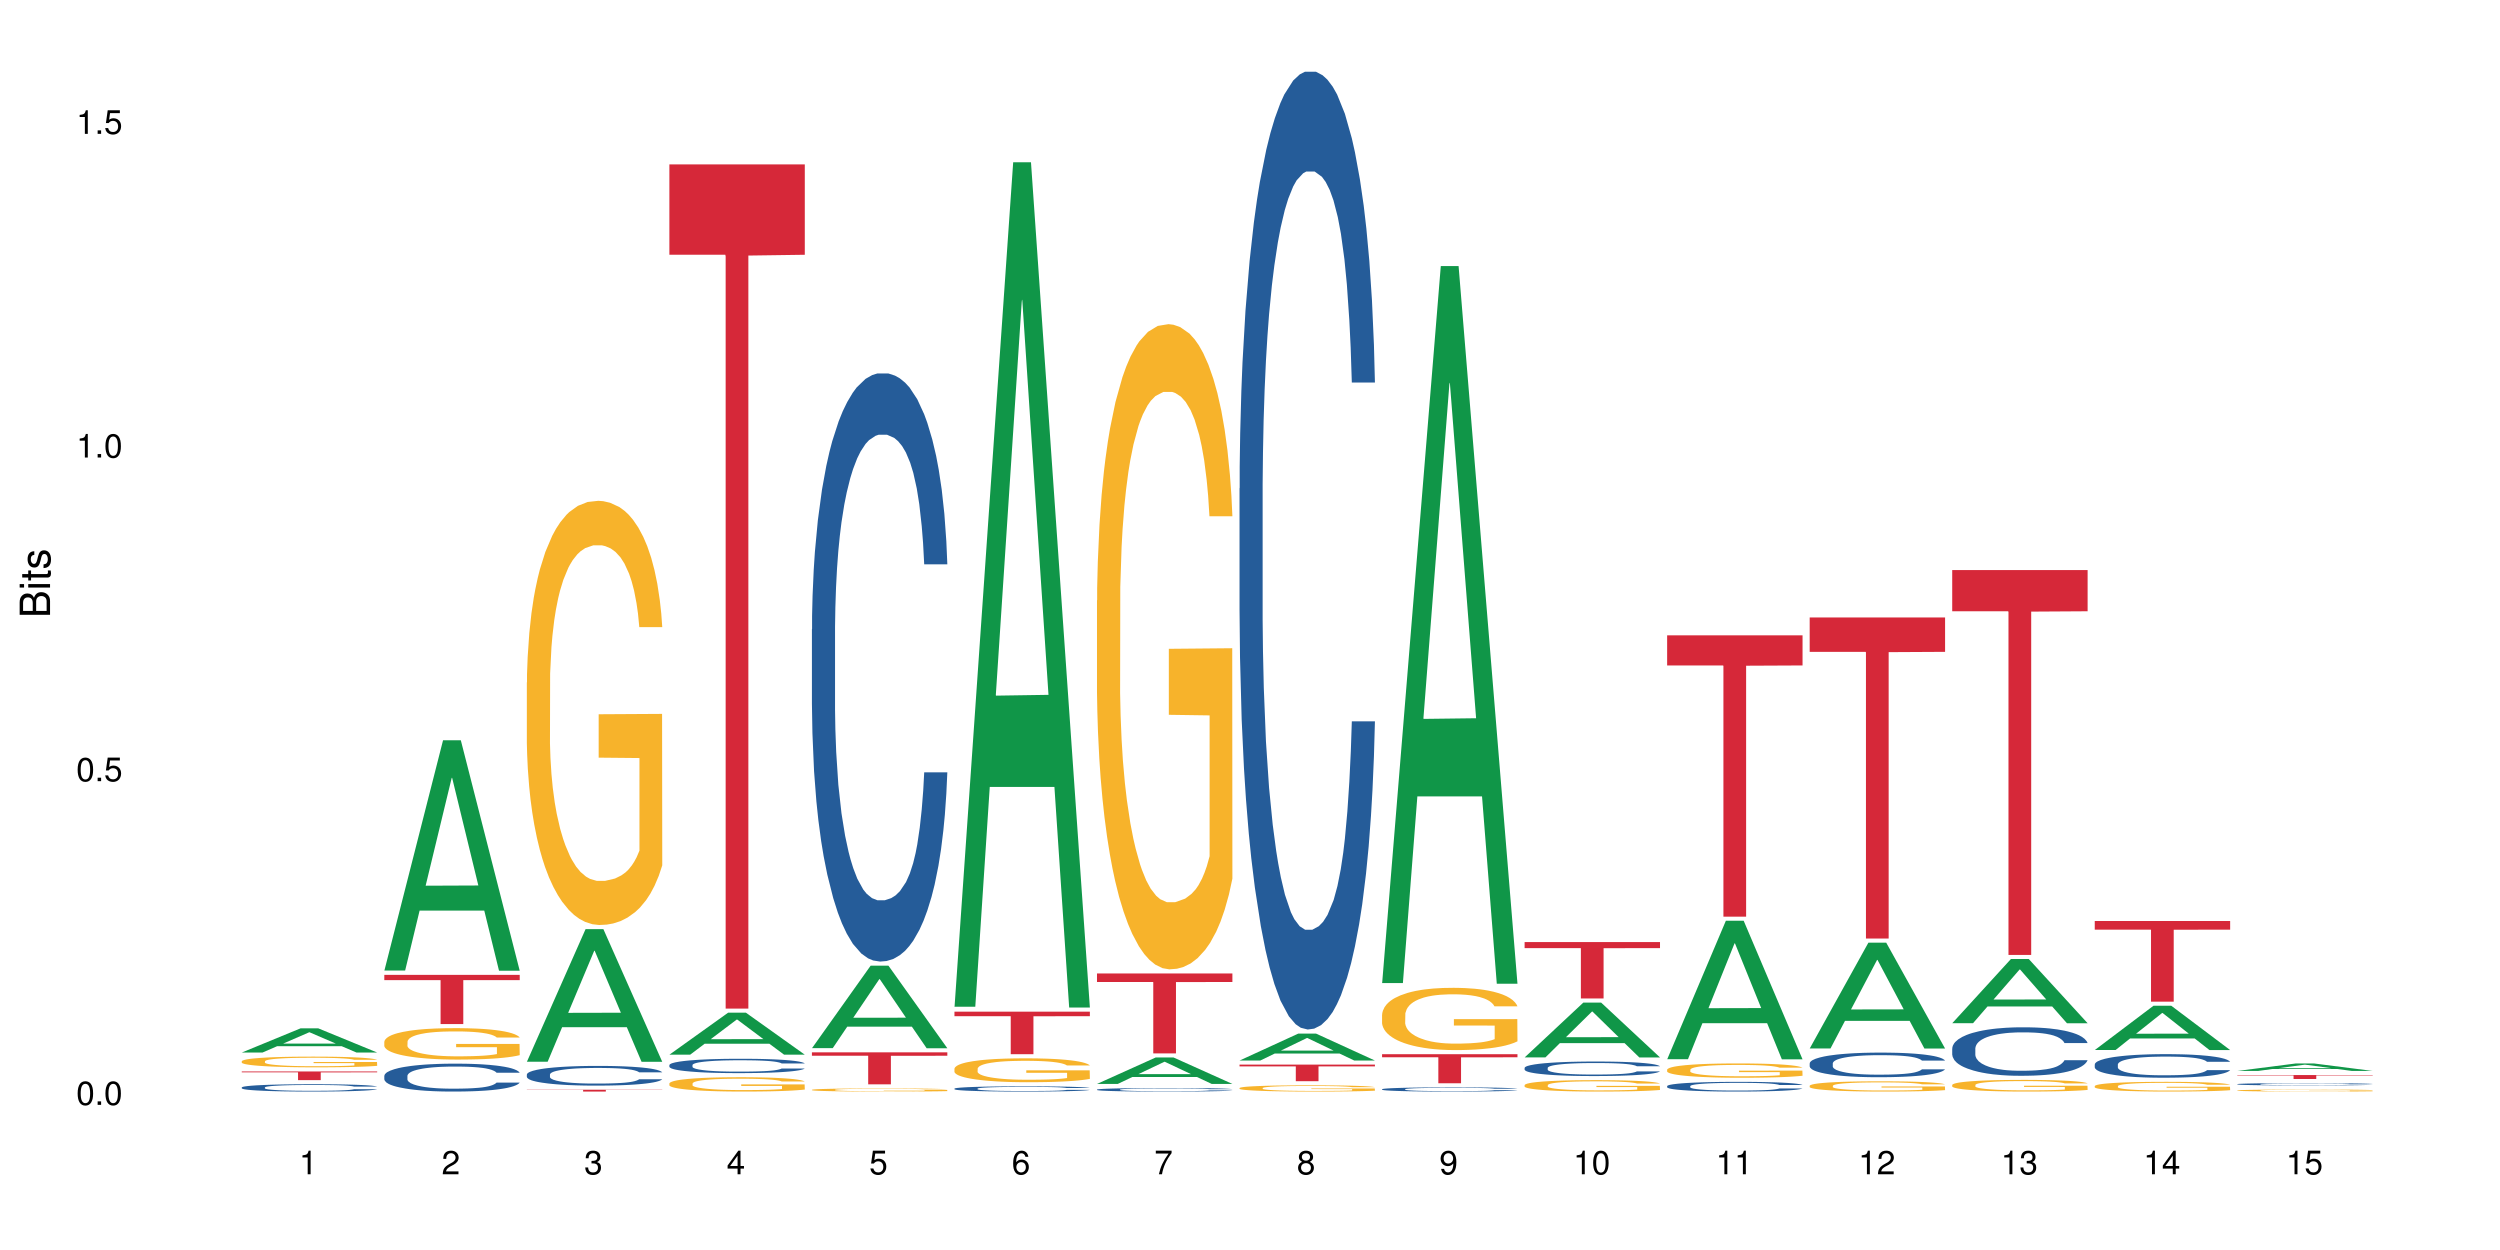 <?xml version="1.0" encoding="UTF-8"?>
<svg xmlns="http://www.w3.org/2000/svg" xmlns:xlink="http://www.w3.org/1999/xlink" width="720pt" height="360pt" viewBox="0 0 720 360" version="1.1">
<defs>
<g>
<symbol overflow="visible" id="glyph0-0">
<path style="stroke:none;" d=""/>
</symbol>
<symbol overflow="visible" id="glyph0-1">
<path style="stroke:none;" d="M 2.641 -6.797 C 2 -6.797 1.422 -6.531 1.078 -6.047 C 0.641 -5.453 0.406 -4.547 0.406 -3.297 C 0.406 -1 1.188 0.219 2.641 0.219 C 4.078 0.219 4.859 -1 4.859 -3.234 C 4.859 -4.562 4.656 -5.438 4.203 -6.047 C 3.844 -6.531 3.281 -6.797 2.641 -6.797 Z M 2.641 -6.047 C 3.547 -6.047 4 -5.125 4 -3.312 C 4 -1.375 3.562 -0.484 2.625 -0.484 C 1.734 -0.484 1.281 -1.422 1.281 -3.281 C 1.281 -5.141 1.734 -6.047 2.641 -6.047 Z M 2.641 -6.047 "/>
</symbol>
<symbol overflow="visible" id="glyph0-2">
<path style="stroke:none;" d="M 1.828 -1 L 0.828 -1 L 0.828 0 L 1.828 0 Z M 1.828 -1 "/>
</symbol>
<symbol overflow="visible" id="glyph0-3">
<path style="stroke:none;" d="M 4.562 -6.797 L 1.062 -6.797 L 0.547 -3.094 L 1.328 -3.094 C 1.719 -3.562 2.047 -3.734 2.578 -3.734 C 3.484 -3.734 4.062 -3.109 4.062 -2.094 C 4.062 -1.125 3.484 -0.531 2.578 -0.531 C 1.828 -0.531 1.375 -0.906 1.188 -1.672 L 0.328 -1.672 C 0.453 -1.109 0.547 -0.844 0.75 -0.594 C 1.125 -0.078 1.828 0.219 2.594 0.219 C 3.969 0.219 4.922 -0.781 4.922 -2.219 C 4.922 -3.562 4.031 -4.484 2.719 -4.484 C 2.25 -4.484 1.859 -4.359 1.469 -4.062 L 1.734 -5.969 L 4.562 -5.969 Z M 4.562 -6.797 "/>
</symbol>
<symbol overflow="visible" id="glyph0-4">
<path style="stroke:none;" d="M 2.484 -4.844 L 2.484 0 L 3.328 0 L 3.328 -6.797 L 2.766 -6.797 C 2.469 -5.75 2.281 -5.609 0.984 -5.453 L 0.984 -4.844 Z M 2.484 -4.844 "/>
</symbol>
<symbol overflow="visible" id="glyph0-5">
<path style="stroke:none;" d="M 4.859 -0.828 L 1.281 -0.828 C 1.359 -1.391 1.672 -1.75 2.5 -2.234 L 3.469 -2.75 C 4.406 -3.266 4.906 -3.969 4.906 -4.812 C 4.906 -5.375 4.672 -5.906 4.266 -6.266 C 3.859 -6.625 3.375 -6.797 2.719 -6.797 C 1.859 -6.797 1.219 -6.5 0.844 -5.922 C 0.609 -5.562 0.5 -5.125 0.484 -4.438 L 1.328 -4.438 C 1.359 -4.906 1.406 -5.188 1.531 -5.406 C 1.75 -5.812 2.188 -6.062 2.703 -6.062 C 3.469 -6.062 4.031 -5.516 4.031 -4.781 C 4.031 -4.25 3.719 -3.797 3.125 -3.438 L 2.234 -2.938 C 0.812 -2.141 0.406 -1.5 0.328 0 L 4.859 0 Z M 4.859 -0.828 "/>
</symbol>
<symbol overflow="visible" id="glyph0-6">
<path style="stroke:none;" d="M 2.125 -3.125 L 2.578 -3.125 C 3.516 -3.125 3.984 -2.703 3.984 -1.891 C 3.984 -1.031 3.469 -0.531 2.578 -0.531 C 1.656 -0.531 1.203 -0.984 1.156 -1.969 L 0.312 -1.969 C 0.344 -1.422 0.438 -1.078 0.609 -0.766 C 0.953 -0.109 1.625 0.219 2.547 0.219 C 3.953 0.219 4.859 -0.609 4.859 -1.906 C 4.859 -2.766 4.516 -3.25 3.703 -3.516 C 4.344 -3.766 4.656 -4.25 4.656 -4.938 C 4.656 -6.109 3.875 -6.797 2.578 -6.797 C 1.203 -6.797 0.484 -6.047 0.453 -4.609 L 1.297 -4.609 C 1.312 -5.016 1.344 -5.25 1.453 -5.453 C 1.641 -5.828 2.062 -6.062 2.594 -6.062 C 3.344 -6.062 3.797 -5.625 3.797 -4.906 C 3.797 -4.422 3.609 -4.141 3.25 -3.984 C 3.016 -3.891 2.719 -3.844 2.125 -3.844 Z M 2.125 -3.125 "/>
</symbol>
<symbol overflow="visible" id="glyph0-7">
<path style="stroke:none;" d="M 3.141 -1.625 L 3.141 0 L 3.984 0 L 3.984 -1.625 L 4.984 -1.625 L 4.984 -2.391 L 3.984 -2.391 L 3.984 -6.797 L 3.359 -6.797 L 0.266 -2.516 L 0.266 -1.625 Z M 3.141 -2.391 L 1 -2.391 L 3.141 -5.359 Z M 3.141 -2.391 "/>
</symbol>
<symbol overflow="visible" id="glyph0-8">
<path style="stroke:none;" d="M 4.781 -5.031 C 4.609 -6.141 3.891 -6.797 2.844 -6.797 C 2.094 -6.797 1.422 -6.438 1.031 -5.828 C 0.609 -5.172 0.406 -4.344 0.406 -3.094 C 0.406 -1.953 0.578 -1.234 0.984 -0.625 C 1.359 -0.078 1.953 0.219 2.703 0.219 C 3.984 0.219 4.922 -0.734 4.922 -2.078 C 4.922 -3.344 4.062 -4.234 2.844 -4.234 C 2.172 -4.234 1.641 -3.969 1.281 -3.469 C 1.281 -5.125 1.828 -6.047 2.797 -6.047 C 3.391 -6.047 3.797 -5.672 3.938 -5.031 Z M 2.734 -3.484 C 3.547 -3.484 4.062 -2.922 4.062 -2 C 4.062 -1.156 3.484 -0.531 2.703 -0.531 C 1.922 -0.531 1.328 -1.188 1.328 -2.047 C 1.328 -2.891 1.906 -3.484 2.734 -3.484 Z M 2.734 -3.484 "/>
</symbol>
<symbol overflow="visible" id="glyph0-9">
<path style="stroke:none;" d="M 4.984 -6.797 L 0.438 -6.797 L 0.438 -5.969 L 4.109 -5.969 C 2.5 -3.656 1.828 -2.234 1.328 0 L 2.219 0 C 2.594 -2.172 3.453 -4.047 4.984 -6.094 Z M 4.984 -6.797 "/>
</symbol>
<symbol overflow="visible" id="glyph0-10">
<path style="stroke:none;" d="M 3.75 -3.578 C 4.453 -4 4.688 -4.344 4.688 -4.984 C 4.688 -6.047 3.844 -6.797 2.641 -6.797 C 1.438 -6.797 0.594 -6.047 0.594 -4.984 C 0.594 -4.359 0.828 -4.016 1.516 -3.578 C 0.734 -3.203 0.359 -2.641 0.359 -1.891 C 0.359 -0.641 1.297 0.219 2.641 0.219 C 3.984 0.219 4.922 -0.641 4.922 -1.875 C 4.922 -2.641 4.531 -3.203 3.75 -3.578 Z M 2.641 -6.047 C 3.359 -6.047 3.812 -5.625 3.812 -4.969 C 3.812 -4.344 3.344 -3.922 2.641 -3.922 C 1.922 -3.922 1.453 -4.344 1.453 -4.984 C 1.453 -5.625 1.922 -6.047 2.641 -6.047 Z M 2.641 -3.203 C 3.484 -3.203 4.062 -2.672 4.062 -1.875 C 4.062 -1.062 3.484 -0.531 2.625 -0.531 C 1.797 -0.531 1.219 -1.078 1.219 -1.875 C 1.219 -2.672 1.797 -3.203 2.641 -3.203 Z M 2.641 -3.203 "/>
</symbol>
<symbol overflow="visible" id="glyph0-11">
<path style="stroke:none;" d="M 0.516 -1.547 C 0.672 -0.438 1.406 0.219 2.438 0.219 C 3.188 0.219 3.859 -0.141 4.266 -0.75 C 4.688 -1.406 4.891 -2.25 4.891 -3.484 C 4.891 -4.625 4.703 -5.359 4.312 -5.953 C 3.938 -6.5 3.344 -6.797 2.594 -6.797 C 1.297 -6.797 0.359 -5.844 0.359 -4.516 C 0.359 -3.25 1.234 -2.344 2.453 -2.344 C 3.094 -2.344 3.562 -2.578 4.016 -3.109 C 4 -1.453 3.469 -0.531 2.5 -0.531 C 1.906 -0.531 1.484 -0.906 1.359 -1.547 Z M 2.578 -6.062 C 3.375 -6.062 3.969 -5.406 3.969 -4.531 C 3.969 -3.688 3.375 -3.094 2.547 -3.094 C 1.734 -3.094 1.234 -3.672 1.234 -4.578 C 1.234 -5.438 1.797 -6.062 2.578 -6.062 Z M 2.578 -6.062 "/>
</symbol>
<symbol overflow="visible" id="glyph1-0">
<path style="stroke:none;" d=""/>
</symbol>
<symbol overflow="visible" id="glyph1-1">
<path style="stroke:none;" d="M 0 -0.953 L 0 -4.891 C 0 -5.719 -0.234 -6.344 -0.734 -6.797 C -1.188 -7.234 -1.812 -7.469 -2.5 -7.469 C -3.547 -7.469 -4.188 -7 -4.625 -5.875 C -4.984 -6.672 -5.641 -7.094 -6.531 -7.094 C -7.156 -7.094 -7.734 -6.859 -8.141 -6.391 C -8.562 -5.938 -8.75 -5.344 -8.75 -4.5 L -8.75 -0.953 Z M -4.984 -2.062 L -7.766 -2.062 L -7.766 -4.219 C -7.766 -4.844 -7.688 -5.203 -7.453 -5.5 C -7.219 -5.812 -6.859 -5.969 -6.375 -5.969 C -5.906 -5.969 -5.531 -5.812 -5.297 -5.5 C -5.062 -5.203 -4.984 -4.844 -4.984 -4.219 Z M -0.984 -2.062 L -4 -2.062 L -4 -4.781 C -4 -5.328 -3.859 -5.688 -3.578 -5.953 C -3.297 -6.219 -2.922 -6.359 -2.484 -6.359 C -2.062 -6.359 -1.688 -6.219 -1.406 -5.953 C -1.109 -5.688 -0.984 -5.328 -0.984 -4.781 Z M -0.984 -2.062 "/>
</symbol>
<symbol overflow="visible" id="glyph1-2">
<path style="stroke:none;" d="M -6.281 -1.797 L -6.281 -0.797 L 0 -0.797 L 0 -1.797 Z M -8.75 -1.797 L -8.75 -0.797 L -7.484 -0.797 L -7.484 -1.797 Z M -8.75 -1.797 "/>
</symbol>
<symbol overflow="visible" id="glyph1-3">
<path style="stroke:none;" d="M -6.281 -3.047 L -6.281 -2.016 L -8.016 -2.016 L -8.016 -1.016 L -6.281 -1.016 L -6.281 -0.172 L -5.469 -0.172 L -5.469 -1.016 L -0.719 -1.016 C -0.078 -1.016 0.281 -1.453 0.281 -2.234 C 0.281 -2.469 0.25 -2.719 0.188 -3.047 L -0.641 -3.047 C -0.609 -2.922 -0.594 -2.766 -0.594 -2.562 C -0.594 -2.141 -0.719 -2.016 -1.156 -2.016 L -5.469 -2.016 L -5.469 -3.047 Z M -6.281 -3.047 "/>
</symbol>
<symbol overflow="visible" id="glyph1-4">
<path style="stroke:none;" d="M -4.531 -5.25 C -5.766 -5.25 -6.469 -4.422 -6.469 -2.969 C -6.469 -1.516 -5.719 -0.562 -4.547 -0.562 C -3.562 -0.562 -3.094 -1.062 -2.734 -2.562 L -2.516 -3.484 C -2.344 -4.188 -2.094 -4.469 -1.625 -4.469 C -1.047 -4.469 -0.641 -3.875 -0.641 -3 C -0.641 -2.453 -0.797 -2 -1.062 -1.75 C -1.25 -1.594 -1.422 -1.531 -1.875 -1.469 L -1.875 -0.406 C -0.422 -0.453 0.281 -1.266 0.281 -2.922 C 0.281 -4.5 -0.5 -5.516 -1.719 -5.516 C -2.656 -5.516 -3.172 -4.984 -3.469 -3.734 L -3.703 -2.766 C -3.891 -1.953 -4.156 -1.609 -4.594 -1.609 C -5.172 -1.609 -5.547 -2.125 -5.547 -2.938 C -5.547 -3.75 -5.203 -4.172 -4.531 -4.203 Z M -4.531 -5.25 "/>
</symbol>
</g>
</defs>
<g id="surface48948">
<rect x="0" y="0" width="720" height="360" style="fill:rgb(100%,100%,100%);fill-opacity:1;stroke:none;"/>
<path style=" stroke:none;fill-rule:nonzero;fill:rgb(6.275%,58.824%,28.235%);fill-opacity:1;" d="M 69.629 303.121 L 69.672 303.117 L 86.547 296.168 L 91.672 296.168 L 108.629 303.129 L 102.668 303.129 L 98.418 301.312 L 79.797 301.312 L 75.629 303.121 L 69.629 303.121 L 81.586 300.559 L 96.711 300.555 L 89.172 297.305 L 89.086 297.297 L 89.004 297.316 L 81.547 300.555 L 81.586 300.559 Z M 69.629 303.121 "/>
<path style=" stroke:none;fill-rule:nonzero;fill:rgb(14.51%,36.078%,60%);fill-opacity:1;" d="M 69.629 313.176 L 69.676 313.172 L 69.676 313.129 L 69.82 313.055 L 70.152 312.961 L 70.484 312.898 L 71.34 312.781 L 72.531 312.672 L 73.766 312.586 L 74.672 312.539 L 75.48 312.5 L 77.332 312.426 L 78.523 312.391 L 79.809 312.359 L 81.375 312.324 L 82.52 312.305 L 85.086 312.273 L 86.988 312.262 L 88.461 312.254 L 91.648 312.254 L 93.551 312.262 L 94.93 312.273 L 96.453 312.289 L 97.738 312.305 L 99.973 312.348 L 101.969 312.402 L 102.871 312.434 L 104.301 312.492 L 105.395 312.551 L 106.156 312.602 L 107.012 312.672 L 107.77 312.762 L 108.344 312.859 L 108.629 312.941 L 101.969 312.941 L 101.637 312.863 L 101.258 312.805 L 100.543 312.727 L 99.828 312.668 L 98.832 312.613 L 97.926 312.574 L 96.691 312.539 L 95.598 312.516 L 94.453 312.5 L 93.359 312.488 L 91.27 312.477 L 88.844 312.477 L 87.938 312.48 L 86.086 312.496 L 85.086 312.508 L 83.66 312.535 L 82.66 312.562 L 81.473 312.598 L 80.664 312.633 L 79.664 312.684 L 78.949 312.727 L 78.141 312.789 L 77.668 312.84 L 77.238 312.895 L 76.859 312.957 L 76.574 313.023 L 76.383 313.098 L 76.289 313.164 L 76.289 313.465 L 76.383 313.535 L 76.621 313.617 L 77.238 313.734 L 78.141 313.836 L 79.188 313.918 L 80.188 313.977 L 80.758 314.004 L 81.52 314.035 L 82.707 314.074 L 84.422 314.113 L 85.418 314.129 L 86.941 314.141 L 88.512 314.148 L 90.602 314.148 L 92.457 314.141 L 93.695 314.133 L 94.977 314.117 L 96.738 314.086 L 97.832 314.055 L 98.781 314.016 L 99.496 313.98 L 99.973 313.949 L 100.684 313.891 L 101.258 313.824 L 101.684 313.754 L 101.969 313.691 L 108.629 313.691 L 108.344 313.766 L 107.914 313.844 L 107.484 313.898 L 106.82 313.965 L 106.059 314.027 L 104.965 314.094 L 104.062 314.137 L 102.871 314.188 L 101.777 314.223 L 100.59 314.258 L 98.832 314.297 L 97.688 314.316 L 96.453 314.332 L 94.977 314.348 L 93.125 314.359 L 91.125 314.367 L 89.27 314.371 L 87.273 314.367 L 85.801 314.359 L 83.848 314.34 L 81.426 314.309 L 79.664 314.27 L 78.285 314.234 L 77.098 314.195 L 75.766 314.141 L 74.051 314.059 L 73.008 313.992 L 72.293 313.938 L 71.484 313.863 L 70.914 313.793 L 70.246 313.688 L 69.773 313.547 L 69.629 313.441 Z M 69.629 313.176 "/>
<path style=" stroke:none;fill-rule:nonzero;fill:rgb(96.863%,70.196%,16.863%);fill-opacity:1;" d="M 69.629 305.629 L 69.676 305.625 L 69.676 305.57 L 69.867 305.441 L 70.344 305.27 L 70.961 305.125 L 71.625 305.012 L 72.055 304.953 L 72.77 304.867 L 73.387 304.809 L 74.957 304.68 L 76.953 304.562 L 78.047 304.512 L 79.285 304.465 L 81.043 304.41 L 81.852 304.391 L 84.324 304.344 L 87.133 304.316 L 90.223 304.309 L 91.648 304.312 L 93.598 304.32 L 96.262 304.352 L 97.785 304.383 L 98.973 304.41 L 100.211 304.445 L 101.73 304.504 L 103.16 304.57 L 104.301 304.637 L 105.441 304.723 L 106.391 304.812 L 107.199 304.91 L 107.914 305.027 L 108.344 305.129 L 108.629 305.227 L 102.016 305.227 L 101.637 305.129 L 101.207 305.051 L 100.496 304.957 L 99.781 304.891 L 99.066 304.836 L 97.738 304.766 L 96.594 304.719 L 95.168 304.68 L 93.789 304.656 L 92.219 304.637 L 91.27 304.633 L 88.746 304.633 L 86.465 304.652 L 85.133 304.676 L 84.184 304.695 L 82.852 304.738 L 82.043 304.773 L 81.566 304.797 L 80.141 304.883 L 79.188 304.961 L 78.664 305.016 L 78 305.102 L 77.523 305.176 L 77 305.289 L 76.715 305.371 L 76.336 305.566 L 76.289 306.07 L 76.43 306.18 L 76.715 306.293 L 77.098 306.395 L 77.668 306.504 L 78.238 306.586 L 79.234 306.695 L 80.094 306.766 L 80.758 306.816 L 82.043 306.891 L 82.566 306.918 L 83.801 306.969 L 85.086 307.008 L 86.656 307.039 L 87.844 307.059 L 89.746 307.07 L 92.172 307.07 L 95.027 307.055 L 96.832 307.031 L 98.07 307.008 L 98.879 306.988 L 99.875 306.957 L 100.59 306.93 L 101.258 306.898 L 102.062 306.852 L 102.062 306.18 L 90.316 306.176 L 90.316 305.859 L 108.578 305.859 L 108.629 306.957 L 107.629 307.035 L 106.391 307.109 L 105.203 307.164 L 103.965 307.211 L 102.207 307.266 L 100.781 307.301 L 98.594 307.34 L 96.594 307.363 L 94.504 307.383 L 92.648 307.391 L 90.461 307.395 L 88.512 307.387 L 86.418 307.371 L 84.754 307.348 L 83.23 307.32 L 81.711 307.281 L 79.809 307.223 L 78.57 307.176 L 77.285 307.117 L 76.004 307.047 L 74.859 306.969 L 74.102 306.91 L 73.34 306.844 L 72.531 306.758 L 71.77 306.664 L 71.199 306.574 L 70.676 306.477 L 70.297 306.383 L 69.914 306.258 L 69.723 306.156 L 69.629 306.07 Z M 69.629 305.629 "/>
<path style=" stroke:none;fill-rule:nonzero;fill:rgb(83.922%,15.686%,22.353%);fill-opacity:1;" d="M 69.629 308.574 L 108.629 308.574 L 108.629 308.84 L 92.375 308.844 L 92.375 311.074 L 85.836 311.074 L 85.836 308.844 L 85.742 308.84 L 69.629 308.84 Z M 69.629 308.574 "/>
<path style=" stroke:none;fill-rule:nonzero;fill:rgb(6.275%,58.824%,28.235%);fill-opacity:1;" d="M 110.68 279.512 L 110.723 279.449 L 127.598 213.203 L 132.719 213.203 L 149.68 279.574 L 143.719 279.574 L 139.469 262.25 L 120.848 262.25 L 116.68 279.512 L 110.68 279.512 L 122.637 255.082 L 137.762 255.02 L 130.223 224.047 L 130.137 223.984 L 130.055 224.172 L 122.598 255.02 L 122.637 255.082 Z M 110.68 279.512 "/>
<path style=" stroke:none;fill-rule:nonzero;fill:rgb(14.51%,36.078%,60%);fill-opacity:1;" d="M 110.68 309.832 L 110.727 309.828 L 110.727 309.648 L 110.871 309.371 L 111.203 309.02 L 111.535 308.777 L 112.391 308.344 L 113.582 307.926 L 114.816 307.602 L 115.723 307.41 L 116.531 307.266 L 118.383 306.992 L 119.574 306.852 L 120.859 306.727 L 122.426 306.602 L 123.57 306.531 L 126.137 306.414 L 128.039 306.359 L 129.512 306.34 L 132.699 306.34 L 134.602 306.367 L 135.98 306.406 L 137.504 306.465 L 138.789 306.531 L 141.023 306.691 L 143.02 306.898 L 143.922 307.016 L 145.352 307.242 L 146.445 307.461 L 147.207 307.652 L 148.062 307.926 L 148.82 308.254 L 149.395 308.629 L 149.68 308.945 L 143.02 308.945 L 142.688 308.652 L 142.305 308.426 L 141.594 308.125 L 140.879 307.91 L 139.883 307.695 L 138.977 307.559 L 137.742 307.418 L 136.648 307.332 L 135.504 307.266 L 134.41 307.219 L 132.32 307.176 L 129.895 307.176 L 128.988 307.191 L 127.137 307.25 L 126.137 307.301 L 124.711 307.402 L 123.711 307.5 L 122.523 307.645 L 121.715 307.77 L 120.715 307.961 L 120 308.129 L 119.191 308.371 L 118.719 308.555 L 118.289 308.762 L 117.91 309.004 L 117.625 309.262 L 117.434 309.531 L 117.34 309.797 L 117.34 310.934 L 117.434 311.199 L 117.672 311.508 L 118.289 311.957 L 119.191 312.344 L 120.238 312.652 L 121.238 312.871 L 121.809 312.977 L 122.57 313.094 L 123.758 313.238 L 125.473 313.387 L 126.469 313.445 L 127.992 313.504 L 129.562 313.535 L 131.652 313.535 L 133.508 313.504 L 134.746 313.469 L 136.027 313.41 L 137.789 313.285 L 138.883 313.168 L 139.832 313.027 L 140.547 312.887 L 141.023 312.77 L 141.734 312.543 L 142.305 312.293 L 142.734 312.035 L 143.02 311.785 L 149.68 311.785 L 149.395 312.082 L 148.965 312.367 L 148.535 312.578 L 147.871 312.836 L 147.109 313.062 L 146.016 313.32 L 145.113 313.488 L 143.922 313.672 L 142.828 313.812 L 141.641 313.938 L 139.883 314.086 L 138.738 314.156 L 137.504 314.223 L 136.027 314.281 L 134.176 314.332 L 132.176 314.363 L 130.32 314.371 L 128.324 314.355 L 126.852 314.328 L 124.898 314.262 L 122.473 314.129 L 120.715 313.988 L 119.336 313.848 L 118.148 313.703 L 116.816 313.504 L 115.102 313.18 L 114.059 312.934 L 113.344 312.727 L 112.535 312.441 L 111.965 312.184 L 111.297 311.773 L 110.824 311.25 L 110.68 310.848 Z M 110.68 309.832 "/>
<path style=" stroke:none;fill-rule:nonzero;fill:rgb(96.863%,70.196%,16.863%);fill-opacity:1;" d="M 110.68 299.984 L 110.727 299.973 L 110.727 299.809 L 110.918 299.438 L 111.395 298.926 L 112.012 298.504 L 112.676 298.172 L 113.105 298 L 113.82 297.75 L 114.438 297.566 L 116.008 297.195 L 118.004 296.848 L 119.098 296.699 L 120.336 296.559 L 122.094 296.402 L 122.902 296.344 L 125.375 296.211 L 128.18 296.129 L 131.273 296.105 L 132.699 296.113 L 134.648 296.145 L 137.312 296.238 L 138.836 296.32 L 140.023 296.402 L 141.262 296.508 L 142.781 296.676 L 144.207 296.875 L 145.352 297.07 L 146.492 297.32 L 147.441 297.586 L 148.25 297.875 L 148.965 298.223 L 149.395 298.512 L 149.68 298.801 L 143.066 298.801 L 142.688 298.512 L 142.258 298.289 L 141.547 298.016 L 140.832 297.816 L 140.117 297.66 L 138.789 297.445 L 137.645 297.312 L 136.219 297.195 L 134.84 297.121 L 133.27 297.07 L 132.32 297.055 L 129.797 297.055 L 127.516 297.113 L 126.184 297.18 L 125.234 297.246 L 123.902 297.371 L 123.094 297.469 L 122.617 297.535 L 121.191 297.793 L 120.238 298.023 L 119.715 298.18 L 119.051 298.43 L 118.574 298.652 L 118.051 298.98 L 117.766 299.23 L 117.387 299.793 L 117.34 301.281 L 117.48 301.594 L 117.766 301.934 L 118.148 302.23 L 118.719 302.547 L 119.289 302.785 L 120.285 303.109 L 121.145 303.324 L 121.809 303.465 L 123.094 303.688 L 123.617 303.762 L 124.852 303.91 L 126.137 304.027 L 127.707 304.125 L 128.895 304.176 L 130.797 304.219 L 133.223 304.219 L 136.078 304.168 L 137.883 304.102 L 139.121 304.035 L 139.93 303.977 L 140.926 303.887 L 141.641 303.805 L 142.305 303.711 L 143.113 303.57 L 143.113 301.594 L 131.367 301.586 L 131.367 300.66 L 149.629 300.652 L 149.68 303.887 L 148.68 304.109 L 147.441 304.324 L 146.254 304.488 L 145.016 304.629 L 143.258 304.789 L 141.832 304.887 L 139.645 305.004 L 137.645 305.078 L 135.555 305.125 L 133.699 305.152 L 131.512 305.16 L 129.562 305.145 L 127.469 305.094 L 125.805 305.027 L 124.281 304.945 L 122.762 304.836 L 120.859 304.664 L 119.621 304.523 L 118.336 304.348 L 117.055 304.141 L 115.91 303.918 L 115.152 303.746 L 114.391 303.547 L 113.582 303.301 L 112.82 303.02 L 112.25 302.762 L 111.727 302.473 L 111.348 302.199 L 110.965 301.828 L 110.773 301.527 L 110.68 301.273 Z M 110.68 299.984 "/>
<path style=" stroke:none;fill-rule:nonzero;fill:rgb(83.922%,15.686%,22.353%);fill-opacity:1;" d="M 110.68 280.754 L 149.68 280.754 L 149.68 282.27 L 133.426 282.281 L 133.426 294.926 L 126.887 294.926 L 126.887 282.297 L 126.793 282.27 L 110.68 282.27 Z M 110.68 280.754 "/>
<path style=" stroke:none;fill-rule:nonzero;fill:rgb(6.275%,58.824%,28.235%);fill-opacity:1;" d="M 151.73 305.77 L 151.773 305.734 L 168.648 267.582 L 173.77 267.582 L 190.73 305.805 L 184.77 305.805 L 180.52 295.828 L 161.898 295.828 L 157.73 305.77 L 151.73 305.77 L 163.688 291.699 L 178.812 291.664 L 171.27 273.828 L 171.188 273.789 L 171.105 273.898 L 163.648 291.664 L 163.688 291.699 Z M 151.73 305.77 "/>
<path style=" stroke:none;fill-rule:nonzero;fill:rgb(14.51%,36.078%,60%);fill-opacity:1;" d="M 151.73 309.453 L 151.777 309.449 L 151.777 309.324 L 151.922 309.125 L 152.254 308.879 L 152.586 308.707 L 153.441 308.398 L 154.633 308.105 L 155.867 307.875 L 156.773 307.742 L 157.582 307.637 L 159.434 307.445 L 160.625 307.348 L 161.91 307.258 L 163.477 307.172 L 164.617 307.121 L 167.188 307.035 L 169.09 307 L 170.562 306.984 L 173.75 306.984 L 175.652 307.004 L 177.031 307.031 L 178.555 307.074 L 179.84 307.121 L 182.074 307.234 L 184.07 307.379 L 184.973 307.461 L 186.402 307.621 L 187.496 307.777 L 188.254 307.914 L 189.113 308.105 L 189.871 308.336 L 190.445 308.602 L 190.73 308.824 L 184.07 308.824 L 183.738 308.617 L 183.355 308.457 L 182.645 308.246 L 181.93 308.094 L 180.934 307.945 L 180.027 307.844 L 178.793 307.746 L 177.699 307.684 L 176.555 307.637 L 175.461 307.605 L 173.371 307.574 L 170.945 307.574 L 170.039 307.586 L 168.188 307.629 L 167.188 307.664 L 165.762 307.734 L 164.762 307.805 L 163.574 307.906 L 162.766 307.996 L 161.766 308.129 L 161.051 308.25 L 160.242 308.422 L 159.77 308.551 L 159.34 308.695 L 158.961 308.867 L 158.676 309.047 L 158.484 309.238 L 158.391 309.426 L 158.391 310.23 L 158.484 310.418 L 158.723 310.637 L 159.34 310.953 L 160.242 311.227 L 161.289 311.445 L 162.289 311.602 L 162.859 311.672 L 163.621 311.754 L 164.809 311.859 L 166.52 311.961 L 167.52 312.004 L 169.043 312.047 L 170.613 312.066 L 172.703 312.066 L 174.559 312.047 L 175.797 312.02 L 177.078 311.977 L 178.84 311.891 L 179.934 311.809 L 180.883 311.707 L 181.598 311.609 L 182.074 311.527 L 182.785 311.367 L 183.355 311.191 L 183.785 311.008 L 184.07 310.832 L 190.73 310.832 L 190.445 311.039 L 190.016 311.242 L 189.586 311.391 L 188.922 311.574 L 188.16 311.734 L 187.066 311.914 L 186.164 312.035 L 184.973 312.164 L 183.879 312.262 L 182.691 312.352 L 180.934 312.457 L 179.789 312.508 L 178.555 312.555 L 177.078 312.594 L 175.227 312.633 L 173.227 312.652 L 171.371 312.656 L 169.375 312.648 L 167.902 312.625 L 165.949 312.578 L 163.523 312.488 L 161.766 312.387 L 160.387 312.289 L 159.199 312.188 L 157.867 312.047 L 156.152 311.816 L 155.105 311.641 L 154.395 311.496 L 153.586 311.293 L 153.016 311.113 L 152.348 310.82 L 151.875 310.453 L 151.73 310.168 Z M 151.73 309.453 "/>
<path style=" stroke:none;fill-rule:nonzero;fill:rgb(96.863%,70.196%,16.863%);fill-opacity:1;" d="M 151.73 196.559 L 151.777 196.449 L 151.777 194.219 L 151.969 189.195 L 152.445 182.277 L 153.062 176.59 L 153.727 172.125 L 154.156 169.785 L 154.871 166.438 L 155.488 163.98 L 157.059 158.961 L 159.055 154.273 L 160.148 152.266 L 161.387 150.371 L 163.145 148.25 L 163.953 147.469 L 166.426 145.684 L 169.23 144.57 L 172.324 144.234 L 173.75 144.344 L 175.699 144.793 L 178.363 146.02 L 179.887 147.133 L 181.074 148.25 L 182.312 149.699 L 183.832 151.934 L 185.258 154.609 L 186.402 157.289 L 187.543 160.633 L 188.492 164.203 L 189.301 168.109 L 190.016 172.797 L 190.445 176.699 L 190.73 180.605 L 184.117 180.605 L 183.738 176.699 L 183.309 173.688 L 182.598 170.008 L 181.883 167.328 L 181.168 165.207 L 179.84 162.309 L 178.695 160.523 L 177.27 158.961 L 175.891 157.957 L 174.32 157.289 L 173.371 157.062 L 170.848 157.062 L 168.566 157.844 L 167.234 158.738 L 166.285 159.629 L 164.953 161.305 L 164.145 162.645 L 163.668 163.535 L 162.242 166.992 L 161.289 170.117 L 160.766 172.238 L 160.102 175.586 L 159.625 178.598 L 159.102 183.059 L 158.816 186.406 L 158.438 193.992 L 158.391 214.074 L 158.531 218.316 L 158.816 222.891 L 159.199 226.906 L 159.77 231.145 L 160.34 234.383 L 161.336 238.734 L 162.195 241.633 L 162.859 243.531 L 164.145 246.543 L 164.668 247.547 L 165.902 249.555 L 167.188 251.117 L 168.758 252.457 L 169.945 253.125 L 171.848 253.684 L 174.273 253.684 L 177.129 253.016 L 178.934 252.121 L 180.172 251.23 L 180.98 250.449 L 181.977 249.219 L 182.691 248.105 L 183.355 246.879 L 184.164 244.98 L 184.164 218.316 L 172.418 218.203 L 172.418 205.707 L 190.68 205.598 L 190.73 249.219 L 189.73 252.234 L 188.492 255.133 L 187.305 257.363 L 186.066 259.262 L 184.309 261.383 L 182.883 262.719 L 180.695 264.281 L 178.695 265.285 L 176.605 265.957 L 174.75 266.289 L 172.562 266.402 L 170.613 266.18 L 168.52 265.508 L 166.855 264.617 L 165.332 263.5 L 163.812 262.051 L 161.91 259.707 L 160.672 257.812 L 159.387 255.469 L 158.105 252.68 L 156.961 249.668 L 156.203 247.324 L 155.441 244.645 L 154.633 241.301 L 153.871 237.504 L 153.301 234.047 L 152.777 230.141 L 152.398 226.461 L 152.016 221.441 L 151.824 217.422 L 151.73 213.965 Z M 151.73 196.559 "/>
<path style=" stroke:none;fill-rule:nonzero;fill:rgb(83.922%,15.686%,22.353%);fill-opacity:1;" d="M 151.73 313.836 L 190.73 313.836 L 190.73 313.895 L 174.477 313.895 L 174.477 314.371 L 167.938 314.371 L 167.938 313.895 L 151.73 313.895 Z M 151.73 313.836 "/>
<path style=" stroke:none;fill-rule:nonzero;fill:rgb(6.275%,58.824%,28.235%);fill-opacity:1;" d="M 192.781 303.738 L 192.824 303.727 L 209.695 291.652 L 214.82 291.652 L 231.781 303.75 L 225.82 303.75 L 221.57 300.59 L 202.949 300.59 L 198.781 303.738 L 192.781 303.738 L 204.738 299.285 L 219.863 299.273 L 212.32 293.629 L 212.238 293.617 L 212.156 293.648 L 204.699 299.273 L 204.738 299.285 Z M 192.781 303.738 "/>
<path style=" stroke:none;fill-rule:nonzero;fill:rgb(14.51%,36.078%,60%);fill-opacity:1;" d="M 192.781 306.727 L 192.828 306.723 L 192.828 306.633 L 192.973 306.488 L 193.305 306.309 L 193.637 306.184 L 194.492 305.961 L 195.684 305.742 L 196.918 305.578 L 197.824 305.48 L 198.633 305.402 L 200.484 305.266 L 201.676 305.191 L 202.957 305.129 L 204.527 305.062 L 205.668 305.027 L 208.238 304.965 L 210.141 304.941 L 211.613 304.93 L 214.801 304.93 L 216.703 304.945 L 218.082 304.961 L 219.605 304.992 L 220.887 305.027 L 223.125 305.109 L 225.121 305.215 L 226.023 305.277 L 227.453 305.395 L 228.547 305.508 L 229.305 305.605 L 230.164 305.742 L 230.922 305.914 L 231.496 306.105 L 231.781 306.27 L 225.121 306.27 L 224.789 306.117 L 224.406 306 L 223.695 305.848 L 222.98 305.738 L 221.984 305.625 L 221.078 305.555 L 219.844 305.484 L 218.75 305.438 L 217.605 305.402 L 216.512 305.383 L 214.422 305.359 L 211.996 305.359 L 211.09 305.367 L 209.238 305.398 L 208.238 305.422 L 206.812 305.477 L 205.812 305.523 L 204.625 305.602 L 203.816 305.664 L 202.816 305.762 L 202.102 305.852 L 201.293 305.973 L 200.82 306.07 L 200.391 306.176 L 200.012 306.301 L 199.727 306.43 L 199.535 306.57 L 199.441 306.707 L 199.441 307.293 L 199.535 307.43 L 199.773 307.586 L 200.391 307.816 L 201.293 308.016 L 202.34 308.176 L 203.34 308.289 L 203.91 308.344 L 204.672 308.402 L 205.859 308.477 L 207.57 308.555 L 208.57 308.582 L 210.094 308.613 L 211.664 308.629 L 213.754 308.629 L 215.609 308.613 L 216.848 308.594 L 218.129 308.566 L 219.891 308.5 L 220.984 308.441 L 221.934 308.367 L 222.648 308.297 L 223.125 308.238 L 223.836 308.121 L 224.406 307.992 L 224.836 307.859 L 225.121 307.73 L 231.781 307.73 L 231.496 307.883 L 231.066 308.027 L 230.637 308.137 L 229.973 308.27 L 229.211 308.387 L 228.117 308.52 L 227.215 308.605 L 226.023 308.699 L 224.93 308.773 L 223.742 308.836 L 221.984 308.914 L 220.84 308.949 L 219.605 308.984 L 218.129 309.016 L 216.277 309.039 L 214.277 309.055 L 212.422 309.059 L 210.426 309.051 L 208.953 309.035 L 207 309.004 L 204.574 308.934 L 202.816 308.863 L 201.438 308.793 L 200.25 308.715 L 198.918 308.613 L 197.203 308.449 L 196.156 308.32 L 195.445 308.215 L 194.637 308.066 L 194.066 307.934 L 193.398 307.723 L 192.926 307.453 L 192.781 307.246 Z M 192.781 306.727 "/>
<path style=" stroke:none;fill-rule:nonzero;fill:rgb(96.863%,70.196%,16.863%);fill-opacity:1;" d="M 192.781 312.008 L 192.828 312.004 L 192.828 311.93 L 193.02 311.758 L 193.496 311.527 L 194.113 311.332 L 194.777 311.184 L 195.207 311.102 L 195.922 310.988 L 196.539 310.906 L 198.109 310.738 L 200.105 310.578 L 201.199 310.512 L 202.438 310.445 L 204.195 310.375 L 205.004 310.348 L 207.477 310.289 L 210.281 310.25 L 213.375 310.238 L 214.801 310.242 L 216.75 310.258 L 219.414 310.301 L 220.938 310.336 L 222.125 310.375 L 223.363 310.426 L 224.883 310.5 L 226.309 310.59 L 227.453 310.68 L 228.594 310.793 L 229.543 310.914 L 230.352 311.047 L 231.066 311.207 L 231.496 311.336 L 231.781 311.469 L 225.168 311.469 L 224.789 311.336 L 224.359 311.234 L 223.648 311.109 L 222.934 311.02 L 222.219 310.949 L 220.887 310.852 L 219.746 310.789 L 218.32 310.738 L 216.941 310.703 L 215.371 310.68 L 214.422 310.672 L 211.898 310.672 L 209.617 310.699 L 208.285 310.73 L 207.336 310.762 L 206.004 310.816 L 205.195 310.863 L 204.719 310.891 L 203.293 311.008 L 202.34 311.113 L 201.816 311.188 L 201.152 311.301 L 200.676 311.402 L 200.152 311.551 L 199.867 311.664 L 199.488 311.922 L 199.441 312.602 L 199.582 312.746 L 199.867 312.898 L 200.25 313.035 L 200.82 313.18 L 201.391 313.289 L 202.387 313.434 L 203.246 313.531 L 203.91 313.598 L 205.195 313.699 L 205.719 313.734 L 206.953 313.801 L 208.238 313.855 L 209.809 313.898 L 210.996 313.922 L 212.898 313.941 L 215.324 313.941 L 218.18 313.918 L 219.984 313.887 L 221.223 313.859 L 222.031 313.832 L 223.027 313.789 L 223.742 313.75 L 224.406 313.711 L 225.215 313.645 L 225.215 312.746 L 213.469 312.742 L 213.469 312.316 L 231.73 312.312 L 231.781 313.789 L 230.781 313.891 L 229.543 313.988 L 228.355 314.066 L 227.117 314.129 L 225.359 314.199 L 223.934 314.246 L 221.746 314.301 L 219.746 314.332 L 217.656 314.355 L 215.801 314.367 L 213.613 314.371 L 211.664 314.363 L 209.57 314.34 L 207.906 314.309 L 206.383 314.273 L 204.859 314.223 L 202.957 314.145 L 201.723 314.082 L 200.438 314 L 199.152 313.906 L 198.012 313.805 L 197.25 313.727 L 196.492 313.637 L 195.684 313.523 L 194.922 313.395 L 194.352 313.277 L 193.828 313.145 L 193.445 313.02 L 193.066 312.852 L 192.875 312.715 L 192.781 312.598 Z M 192.781 312.008 "/>
<path style=" stroke:none;fill-rule:nonzero;fill:rgb(83.922%,15.686%,22.353%);fill-opacity:1;" d="M 192.781 47.348 L 231.781 47.348 L 231.781 73.371 L 215.527 73.602 L 215.527 290.473 L 208.988 290.473 L 208.988 73.828 L 208.891 73.371 L 192.781 73.371 Z M 192.781 47.348 "/>
<path style=" stroke:none;fill-rule:nonzero;fill:rgb(6.275%,58.824%,28.235%);fill-opacity:1;" d="M 233.832 301.867 L 233.875 301.848 L 250.746 278.113 L 255.871 278.113 L 272.832 301.891 L 266.871 301.891 L 262.621 295.684 L 244 295.684 L 239.832 301.867 L 233.832 301.867 L 245.789 293.117 L 260.914 293.094 L 253.371 281.996 L 253.289 281.973 L 253.207 282.043 L 245.75 293.094 L 245.789 293.117 Z M 233.832 301.867 "/>
<path style=" stroke:none;fill-rule:nonzero;fill:rgb(14.51%,36.078%,60%);fill-opacity:1;" d="M 233.832 181.254 L 233.879 181.098 L 233.879 177.383 L 234.023 171.5 L 234.355 164.066 L 234.688 158.961 L 235.543 149.824 L 236.734 141 L 237.969 134.188 L 238.875 130.164 L 239.684 127.066 L 241.535 121.336 L 242.727 118.395 L 244.008 115.766 L 245.578 113.133 L 246.719 111.582 L 249.289 109.105 L 251.191 108.023 L 252.664 107.559 L 255.852 107.559 L 257.754 108.18 L 259.133 108.953 L 260.656 110.191 L 261.938 111.582 L 264.176 114.988 L 266.172 119.324 L 267.074 121.801 L 268.504 126.602 L 269.598 131.246 L 270.355 135.273 L 271.215 141 L 271.973 147.965 L 272.543 155.863 L 272.832 162.52 L 266.172 162.52 L 265.84 156.328 L 265.457 151.527 L 264.746 145.18 L 264.031 140.691 L 263.031 136.199 L 262.129 133.258 L 260.895 130.316 L 259.801 128.461 L 258.656 127.066 L 257.562 126.137 L 255.473 125.207 L 253.047 125.207 L 252.141 125.52 L 250.289 126.758 L 249.289 127.84 L 247.863 130.008 L 246.863 132.02 L 245.676 135.117 L 244.867 137.75 L 243.867 141.773 L 243.152 145.336 L 242.344 150.445 L 241.871 154.312 L 241.441 158.648 L 241.062 163.758 L 240.777 169.176 L 240.586 174.906 L 240.492 180.48 L 240.492 204.477 L 240.586 210.051 L 240.824 216.551 L 241.441 225.996 L 242.344 234.203 L 243.391 240.703 L 244.391 245.348 L 244.961 247.516 L 245.723 249.992 L 246.91 253.09 L 248.621 256.188 L 249.621 257.426 L 251.145 258.664 L 252.711 259.281 L 254.805 259.281 L 256.66 258.664 L 257.898 257.891 L 259.18 256.652 L 260.941 254.02 L 262.035 251.543 L 262.984 248.602 L 263.699 245.66 L 264.176 243.18 L 264.887 238.383 L 265.457 233.117 L 265.887 227.699 L 266.172 222.434 L 272.832 222.434 L 272.543 228.629 L 272.117 234.668 L 271.688 239.156 L 271.023 244.574 L 270.262 249.375 L 269.168 254.793 L 268.266 258.355 L 267.074 262.223 L 265.98 265.164 L 264.793 267.797 L 263.031 270.895 L 261.891 272.441 L 260.656 273.836 L 259.18 275.074 L 257.324 276.156 L 255.328 276.777 L 253.473 276.934 L 251.477 276.621 L 250.004 276.004 L 248.051 274.609 L 245.625 271.824 L 243.867 268.883 L 242.488 265.941 L 241.297 262.844 L 239.969 258.664 L 238.254 251.852 L 237.207 246.586 L 236.496 242.254 L 235.688 236.215 L 235.117 230.797 L 234.449 222.125 L 233.977 211.133 L 233.832 202.617 Z M 233.832 181.254 "/>
<path style=" stroke:none;fill-rule:nonzero;fill:rgb(96.863%,70.196%,16.863%);fill-opacity:1;" d="M 233.832 313.855 L 233.879 313.855 L 233.879 313.84 L 234.07 313.801 L 234.547 313.75 L 235.164 313.707 L 235.828 313.676 L 236.258 313.66 L 236.973 313.633 L 237.59 313.617 L 239.16 313.578 L 241.156 313.543 L 242.25 313.531 L 243.488 313.516 L 245.246 313.5 L 246.055 313.492 L 248.527 313.48 L 251.332 313.473 L 254.426 313.469 L 255.852 313.473 L 257.801 313.473 L 260.465 313.484 L 261.988 313.492 L 263.176 313.5 L 264.414 313.512 L 265.934 313.527 L 267.359 313.547 L 268.504 313.566 L 269.645 313.59 L 270.594 313.617 L 271.402 313.645 L 272.117 313.68 L 272.543 313.711 L 272.832 313.738 L 266.219 313.738 L 265.84 313.711 L 265.41 313.688 L 264.699 313.66 L 263.984 313.641 L 263.27 313.625 L 261.938 313.602 L 260.797 313.59 L 259.371 313.578 L 257.992 313.57 L 256.422 313.566 L 252.949 313.566 L 250.668 313.57 L 249.336 313.578 L 248.387 313.582 L 247.055 313.598 L 246.246 313.605 L 245.77 313.613 L 244.344 313.637 L 243.391 313.66 L 242.867 313.676 L 242.203 313.703 L 241.727 313.723 L 241.203 313.758 L 240.918 313.781 L 240.539 313.836 L 240.492 313.984 L 240.633 314.016 L 240.918 314.051 L 241.297 314.078 L 241.871 314.109 L 242.441 314.133 L 243.438 314.168 L 244.297 314.188 L 244.961 314.203 L 246.246 314.223 L 246.77 314.23 L 248.004 314.246 L 249.289 314.258 L 250.859 314.27 L 252.047 314.273 L 253.949 314.277 L 256.375 314.277 L 259.227 314.273 L 261.035 314.266 L 262.273 314.258 L 263.082 314.254 L 264.078 314.242 L 264.793 314.234 L 265.457 314.227 L 266.266 314.211 L 266.266 314.016 L 254.52 314.016 L 254.52 313.922 L 272.781 313.922 L 272.832 314.242 L 271.832 314.266 L 270.594 314.289 L 269.406 314.305 L 268.168 314.316 L 266.41 314.332 L 264.984 314.344 L 262.797 314.355 L 260.797 314.363 L 258.707 314.367 L 256.852 314.371 L 254.664 314.371 L 252.711 314.367 L 250.621 314.363 L 248.957 314.359 L 247.434 314.348 L 245.91 314.34 L 244.008 314.32 L 242.773 314.309 L 240.203 314.27 L 239.062 314.246 L 238.301 314.23 L 237.543 314.211 L 236.734 314.188 L 235.973 314.156 L 235.402 314.133 L 234.879 314.102 L 234.496 314.078 L 234.117 314.039 L 233.926 314.008 L 233.832 313.984 Z M 233.832 313.855 "/>
<path style=" stroke:none;fill-rule:nonzero;fill:rgb(83.922%,15.686%,22.353%);fill-opacity:1;" d="M 233.832 303.07 L 272.832 303.07 L 272.832 304.059 L 256.578 304.066 L 256.578 312.289 L 250.039 312.289 L 250.039 304.074 L 249.941 304.059 L 233.832 304.059 Z M 233.832 303.07 "/>
<path style=" stroke:none;fill-rule:nonzero;fill:rgb(6.275%,58.824%,28.235%);fill-opacity:1;" d="M 274.883 289.949 L 274.926 289.719 L 291.797 46.734 L 296.922 46.734 L 313.883 290.176 L 307.922 290.176 L 303.672 226.629 L 285.051 226.629 L 280.883 289.949 L 274.883 289.949 L 286.84 200.344 L 301.965 200.113 L 294.422 86.508 L 294.34 86.277 L 294.258 86.965 L 286.801 200.113 L 286.84 200.344 Z M 274.883 289.949 "/>
<path style=" stroke:none;fill-rule:nonzero;fill:rgb(14.51%,36.078%,60%);fill-opacity:1;" d="M 274.883 313.52 L 274.93 313.516 L 274.93 313.484 L 275.074 313.43 L 275.406 313.367 L 275.738 313.32 L 276.594 313.238 L 277.785 313.16 L 279.02 313.098 L 279.926 313.062 L 280.734 313.035 L 282.586 312.984 L 283.777 312.957 L 285.059 312.934 L 286.629 312.91 L 287.77 312.898 L 290.34 312.875 L 292.242 312.867 L 293.715 312.863 L 296.902 312.863 L 298.805 312.867 L 300.184 312.875 L 301.707 312.887 L 302.988 312.898 L 305.227 312.93 L 307.223 312.969 L 308.125 312.988 L 309.555 313.031 L 310.648 313.074 L 311.406 313.109 L 312.266 313.16 L 313.023 313.223 L 313.594 313.293 L 313.883 313.352 L 307.223 313.352 L 306.891 313.297 L 306.508 313.254 L 305.797 313.195 L 305.082 313.156 L 304.082 313.117 L 303.18 313.09 L 301.945 313.066 L 300.852 313.047 L 299.707 313.035 L 298.613 313.027 L 296.523 313.02 L 294.098 313.02 L 293.191 313.023 L 291.34 313.031 L 290.34 313.043 L 288.914 313.062 L 287.914 313.078 L 286.727 313.109 L 285.918 313.133 L 284.918 313.168 L 284.203 313.199 L 283.395 313.242 L 282.922 313.277 L 282.492 313.316 L 282.113 313.363 L 281.828 313.41 L 281.637 313.461 L 281.539 313.512 L 281.539 313.727 L 281.637 313.773 L 281.875 313.832 L 282.492 313.918 L 283.395 313.988 L 284.441 314.047 L 285.441 314.09 L 286.012 314.109 L 286.773 314.129 L 287.961 314.16 L 289.672 314.188 L 290.672 314.195 L 292.195 314.207 L 293.762 314.215 L 295.855 314.215 L 297.711 314.207 L 298.949 314.199 L 300.23 314.191 L 301.992 314.168 L 303.086 314.145 L 304.035 314.117 L 304.75 314.094 L 305.227 314.07 L 305.938 314.027 L 306.508 313.98 L 306.938 313.934 L 307.223 313.887 L 313.883 313.887 L 313.594 313.941 L 313.168 313.996 L 312.738 314.035 L 312.074 314.082 L 311.312 314.125 L 310.219 314.172 L 309.316 314.207 L 308.125 314.238 L 307.031 314.266 L 305.844 314.289 L 304.082 314.316 L 302.941 314.332 L 301.707 314.344 L 300.23 314.355 L 298.375 314.363 L 296.379 314.371 L 294.523 314.371 L 292.527 314.367 L 291.051 314.363 L 289.102 314.352 L 286.676 314.324 L 284.918 314.301 L 283.539 314.273 L 282.348 314.246 L 281.02 314.207 L 279.305 314.148 L 278.258 314.102 L 277.547 314.062 L 276.738 314.008 L 276.168 313.961 L 275.5 313.883 L 275.027 313.785 L 274.883 313.707 Z M 274.883 313.52 "/>
<path style=" stroke:none;fill-rule:nonzero;fill:rgb(96.863%,70.196%,16.863%);fill-opacity:1;" d="M 274.883 307.746 L 274.93 307.738 L 274.93 307.613 L 275.121 307.332 L 275.598 306.941 L 276.215 306.621 L 276.879 306.371 L 277.309 306.238 L 278.023 306.047 L 278.641 305.91 L 280.211 305.629 L 282.207 305.363 L 283.301 305.25 L 284.539 305.145 L 286.297 305.023 L 287.105 304.98 L 289.578 304.879 L 292.383 304.816 L 295.477 304.797 L 296.902 304.805 L 298.852 304.828 L 301.516 304.898 L 303.039 304.961 L 304.227 305.023 L 305.465 305.105 L 306.984 305.23 L 308.41 305.383 L 309.555 305.531 L 310.695 305.723 L 311.645 305.922 L 312.453 306.145 L 313.168 306.406 L 313.594 306.629 L 313.883 306.848 L 307.27 306.848 L 306.891 306.629 L 306.461 306.457 L 305.75 306.25 L 305.035 306.098 L 304.32 305.98 L 302.988 305.816 L 301.848 305.715 L 300.422 305.629 L 299.043 305.57 L 297.473 305.531 L 296.523 305.52 L 294 305.52 L 291.719 305.566 L 290.387 305.613 L 289.438 305.664 L 288.105 305.758 L 287.297 305.836 L 286.82 305.887 L 285.395 306.082 L 284.441 306.258 L 283.918 306.375 L 283.254 306.562 L 282.777 306.734 L 282.254 306.984 L 281.969 307.176 L 281.59 307.602 L 281.539 308.734 L 281.684 308.973 L 281.969 309.23 L 282.348 309.457 L 282.922 309.695 L 283.492 309.879 L 284.488 310.125 L 285.344 310.285 L 286.012 310.395 L 287.297 310.562 L 287.82 310.621 L 289.055 310.734 L 290.34 310.82 L 291.91 310.898 L 293.098 310.934 L 295 310.965 L 297.426 310.965 L 300.277 310.93 L 302.086 310.879 L 303.324 310.828 L 304.133 310.785 L 305.129 310.715 L 305.844 310.652 L 306.508 310.582 L 307.316 310.477 L 307.316 308.973 L 295.57 308.965 L 295.57 308.262 L 313.832 308.254 L 313.883 310.715 L 312.883 310.883 L 311.645 311.047 L 310.457 311.172 L 309.219 311.281 L 307.461 311.398 L 306.035 311.477 L 303.848 311.562 L 301.848 311.621 L 299.758 311.656 L 297.902 311.676 L 295.715 311.684 L 293.762 311.668 L 291.672 311.633 L 290.008 311.582 L 288.484 311.52 L 286.961 311.438 L 285.059 311.305 L 283.824 311.199 L 282.539 311.066 L 281.254 310.91 L 280.113 310.738 L 279.352 310.605 L 278.594 310.457 L 277.785 310.27 L 277.023 310.055 L 276.453 309.859 L 275.93 309.641 L 275.547 309.43 L 275.168 309.148 L 274.977 308.922 L 274.883 308.727 Z M 274.883 307.746 "/>
<path style=" stroke:none;fill-rule:nonzero;fill:rgb(83.922%,15.686%,22.353%);fill-opacity:1;" d="M 274.883 291.355 L 313.883 291.355 L 313.883 292.668 L 297.629 292.68 L 297.629 303.617 L 291.09 303.617 L 291.09 292.691 L 290.992 292.668 L 274.883 292.668 Z M 274.883 291.355 "/>
<path style=" stroke:none;fill-rule:nonzero;fill:rgb(6.275%,58.824%,28.235%);fill-opacity:1;" d="M 315.934 312.164 L 315.977 312.156 L 332.848 304.551 L 337.973 304.551 L 354.93 312.172 L 348.973 312.172 L 344.723 310.18 L 326.102 310.18 L 321.934 312.164 L 315.934 312.164 L 327.891 309.359 L 343.016 309.352 L 335.473 305.797 L 335.391 305.789 L 335.309 305.809 L 327.848 309.352 L 327.891 309.359 Z M 315.934 312.164 "/>
<path style=" stroke:none;fill-rule:nonzero;fill:rgb(14.51%,36.078%,60%);fill-opacity:1;" d="M 315.934 313.793 L 315.98 313.793 L 315.98 313.77 L 316.125 313.734 L 316.457 313.691 L 316.789 313.66 L 317.645 313.605 L 318.836 313.551 L 320.07 313.512 L 320.977 313.488 L 321.781 313.469 L 323.637 313.434 L 324.828 313.414 L 326.109 313.398 L 327.68 313.383 L 328.82 313.375 L 331.391 313.359 L 333.293 313.352 L 337.953 313.352 L 339.855 313.355 L 341.234 313.359 L 342.758 313.367 L 344.039 313.375 L 346.277 313.395 L 348.273 313.422 L 349.176 313.438 L 350.605 313.465 L 351.699 313.492 L 352.457 313.516 L 353.316 313.551 L 354.074 313.594 L 354.645 313.641 L 354.93 313.68 L 348.273 313.68 L 347.941 313.645 L 347.559 313.613 L 346.848 313.578 L 346.133 313.551 L 345.133 313.523 L 344.23 313.504 L 342.996 313.488 L 341.902 313.477 L 340.758 313.469 L 339.664 313.461 L 337.574 313.457 L 334.242 313.457 L 332.391 313.465 L 331.391 313.473 L 329.965 313.484 L 328.965 313.496 L 327.777 313.516 L 326.969 313.531 L 325.969 313.555 L 325.254 313.578 L 324.445 313.609 L 323.973 313.633 L 323.543 313.656 L 323.164 313.688 L 322.879 313.723 L 322.688 313.758 L 322.59 313.789 L 322.59 313.934 L 322.688 313.969 L 322.926 314.008 L 323.543 314.062 L 324.445 314.113 L 325.492 314.152 L 326.492 314.18 L 327.062 314.195 L 327.824 314.207 L 329.012 314.227 L 330.723 314.246 L 331.723 314.254 L 333.246 314.262 L 334.812 314.266 L 336.906 314.266 L 338.762 314.262 L 340 314.258 L 341.281 314.25 L 343.043 314.234 L 344.137 314.219 L 345.086 314.199 L 345.801 314.184 L 346.277 314.168 L 346.988 314.137 L 347.559 314.105 L 347.988 314.074 L 348.273 314.043 L 354.93 314.043 L 354.645 314.078 L 354.219 314.117 L 353.789 314.145 L 353.125 314.176 L 352.363 314.203 L 351.27 314.238 L 350.367 314.258 L 349.176 314.281 L 348.082 314.301 L 346.895 314.316 L 345.133 314.336 L 343.992 314.344 L 342.758 314.352 L 341.281 314.359 L 339.426 314.367 L 337.43 314.371 L 335.574 314.371 L 333.578 314.367 L 332.102 314.363 L 330.152 314.355 L 327.727 314.34 L 325.969 314.32 L 324.59 314.305 L 323.398 314.285 L 322.07 314.262 L 320.355 314.219 L 319.309 314.188 L 318.598 314.16 L 317.789 314.125 L 317.219 314.094 L 316.551 314.039 L 316.074 313.973 L 315.934 313.922 Z M 315.934 313.793 "/>
<path style=" stroke:none;fill-rule:nonzero;fill:rgb(96.863%,70.196%,16.863%);fill-opacity:1;" d="M 315.934 172.941 L 315.98 172.773 L 315.98 169.379 L 316.172 161.742 L 316.648 151.223 L 317.266 142.566 L 317.93 135.781 L 318.359 132.215 L 319.074 127.125 L 319.691 123.391 L 321.262 115.754 L 323.258 108.629 L 324.352 105.574 L 325.586 102.688 L 327.348 99.465 L 328.156 98.277 L 330.629 95.562 L 333.434 93.863 L 336.527 93.355 L 337.953 93.527 L 339.902 94.203 L 342.566 96.07 L 344.09 97.77 L 345.277 99.465 L 346.516 101.672 L 348.035 105.066 L 349.461 109.137 L 350.605 113.211 L 351.746 118.301 L 352.695 123.73 L 353.504 129.672 L 354.219 136.797 L 354.645 142.738 L 354.93 148.676 L 348.32 148.676 L 347.941 142.738 L 347.512 138.156 L 346.801 132.555 L 346.086 128.484 L 345.371 125.258 L 344.039 120.848 L 342.898 118.133 L 341.473 115.754 L 340.094 114.23 L 338.523 113.211 L 337.574 112.871 L 335.051 112.871 L 332.77 114.059 L 331.438 115.418 L 330.488 116.773 L 329.156 119.32 L 328.348 121.355 L 327.871 122.715 L 326.445 127.973 L 325.492 132.727 L 324.969 135.949 L 324.305 141.039 L 323.828 145.621 L 323.305 152.41 L 323.02 157.5 L 322.641 169.039 L 322.59 199.586 L 322.734 206.035 L 323.02 212.992 L 323.398 219.102 L 323.973 225.547 L 324.543 230.469 L 325.539 237.086 L 326.395 241.5 L 327.062 244.383 L 328.348 248.965 L 328.871 250.492 L 330.105 253.547 L 331.391 255.922 L 332.961 257.961 L 334.148 258.977 L 336.051 259.828 L 338.477 259.828 L 341.328 258.809 L 343.137 257.449 L 344.375 256.094 L 345.184 254.906 L 346.18 253.039 L 346.895 251.34 L 347.559 249.477 L 348.367 246.59 L 348.367 206.035 L 336.621 205.863 L 336.621 186.859 L 354.883 186.688 L 354.93 253.039 L 353.934 257.621 L 352.695 262.031 L 351.508 265.426 L 350.27 268.312 L 348.512 271.535 L 347.086 273.57 L 344.898 275.949 L 342.898 277.477 L 340.809 278.492 L 338.953 279 L 336.766 279.172 L 334.812 278.832 L 332.723 277.812 L 331.059 276.457 L 329.535 274.758 L 328.012 272.555 L 326.109 268.988 L 324.875 266.105 L 323.59 262.543 L 322.305 258.301 L 321.164 253.719 L 320.402 250.152 L 319.645 246.082 L 318.836 240.992 L 318.074 235.223 L 317.504 229.961 L 316.98 224.02 L 316.598 218.422 L 316.219 210.785 L 316.027 204.676 L 315.934 199.414 Z M 315.934 172.941 "/>
<path style=" stroke:none;fill-rule:nonzero;fill:rgb(83.922%,15.686%,22.353%);fill-opacity:1;" d="M 315.934 280.352 L 354.93 280.352 L 354.93 282.816 L 338.68 282.836 L 338.68 303.371 L 332.141 303.371 L 332.141 282.859 L 332.043 282.816 L 315.934 282.816 Z M 315.934 280.352 "/>
<path style=" stroke:none;fill-rule:nonzero;fill:rgb(6.275%,58.824%,28.235%);fill-opacity:1;" d="M 356.984 305.426 L 357.027 305.422 L 373.898 297.68 L 379.023 297.68 L 395.98 305.434 L 390.023 305.434 L 385.773 303.41 L 367.148 303.41 L 362.984 305.426 L 356.984 305.426 L 368.941 302.574 L 384.066 302.566 L 376.523 298.945 L 376.441 298.938 L 376.359 298.961 L 368.898 302.566 L 368.941 302.574 Z M 356.984 305.426 "/>
<path style=" stroke:none;fill-rule:nonzero;fill:rgb(14.51%,36.078%,60%);fill-opacity:1;" d="M 356.984 140.68 L 357.031 140.426 L 357.031 134.375 L 357.176 124.793 L 357.508 112.691 L 357.84 104.371 L 358.695 89.496 L 359.887 75.125 L 361.121 64.031 L 362.023 57.477 L 362.832 52.434 L 364.688 43.102 L 365.879 38.312 L 367.16 34.027 L 368.73 29.738 L 369.871 27.219 L 372.441 23.184 L 374.344 21.418 L 375.816 20.664 L 379.004 20.664 L 380.906 21.672 L 382.285 22.934 L 383.809 24.949 L 385.09 27.219 L 387.328 32.766 L 389.324 39.824 L 390.227 43.859 L 391.656 51.676 L 392.75 59.238 L 393.508 65.797 L 394.367 75.125 L 395.125 86.469 L 395.695 99.328 L 395.98 110.172 L 389.324 110.172 L 388.992 100.086 L 388.609 92.27 L 387.898 81.934 L 387.184 74.621 L 386.184 67.309 L 385.281 62.516 L 384.047 57.727 L 382.953 54.703 L 381.809 52.434 L 380.715 50.918 L 378.625 49.406 L 376.199 49.406 L 375.293 49.91 L 373.438 51.926 L 372.441 53.691 L 371.016 57.223 L 370.016 60.5 L 368.828 65.543 L 368.02 69.828 L 367.02 76.387 L 366.305 82.184 L 365.496 90.504 L 365.023 96.809 L 364.594 103.867 L 364.215 112.188 L 363.926 121.012 L 363.738 130.34 L 363.641 139.418 L 363.641 178.5 L 363.738 187.578 L 363.977 198.168 L 364.594 213.547 L 365.496 226.91 L 366.543 237.5 L 367.543 245.062 L 368.113 248.594 L 368.875 252.629 L 370.062 257.668 L 371.773 262.711 L 372.773 264.73 L 374.297 266.746 L 375.863 267.754 L 377.957 267.754 L 379.812 266.746 L 381.047 265.484 L 382.332 263.469 L 384.094 259.184 L 385.188 255.148 L 386.137 250.359 L 386.852 245.566 L 387.328 241.535 L 388.039 233.719 L 388.609 225.145 L 389.039 216.32 L 389.324 207.746 L 395.98 207.746 L 395.695 217.832 L 395.27 227.664 L 394.84 234.977 L 394.176 243.801 L 393.414 251.617 L 392.32 260.445 L 391.418 266.242 L 390.227 272.547 L 389.133 277.336 L 387.945 281.621 L 386.184 286.664 L 385.043 289.188 L 383.809 291.457 L 382.332 293.473 L 380.477 295.238 L 378.48 296.246 L 376.625 296.5 L 374.629 295.996 L 373.152 294.984 L 371.203 292.715 L 368.777 288.18 L 367.02 283.387 L 365.641 278.598 L 364.449 273.555 L 363.121 266.746 L 361.406 255.652 L 360.359 247.082 L 359.648 240.02 L 358.84 230.188 L 358.27 221.363 L 357.602 207.242 L 357.125 189.34 L 356.984 175.473 Z M 356.984 140.68 "/>
<path style=" stroke:none;fill-rule:nonzero;fill:rgb(96.863%,70.196%,16.863%);fill-opacity:1;" d="M 356.984 313.344 L 357.031 313.34 L 357.031 313.309 L 357.223 313.234 L 357.699 313.133 L 358.316 313.047 L 358.98 312.98 L 359.41 312.949 L 360.121 312.898 L 360.742 312.863 L 362.312 312.789 L 364.309 312.719 L 365.402 312.691 L 366.637 312.66 L 368.398 312.629 L 369.207 312.621 L 371.68 312.594 L 374.484 312.578 L 377.578 312.57 L 379.004 312.574 L 380.953 312.578 L 383.617 312.598 L 385.141 312.613 L 386.328 312.629 L 387.562 312.652 L 389.086 312.684 L 390.512 312.723 L 391.656 312.766 L 392.797 312.812 L 393.746 312.867 L 394.555 312.922 L 395.27 312.992 L 395.695 313.051 L 395.98 313.105 L 389.371 313.105 L 388.992 313.051 L 388.562 313.004 L 387.852 312.949 L 387.137 312.91 L 386.422 312.879 L 385.09 312.836 L 383.949 312.812 L 382.523 312.789 L 381.145 312.773 L 379.574 312.766 L 378.625 312.762 L 376.102 312.762 L 373.82 312.773 L 372.488 312.785 L 371.535 312.797 L 370.207 312.824 L 369.398 312.844 L 368.922 312.855 L 367.496 312.906 L 366.543 312.953 L 366.02 312.984 L 365.355 313.035 L 364.879 313.078 L 364.355 313.145 L 364.07 313.191 L 363.691 313.305 L 363.641 313.602 L 363.785 313.664 L 364.07 313.73 L 364.449 313.789 L 365.023 313.852 L 365.594 313.898 L 366.59 313.965 L 367.445 314.008 L 368.113 314.035 L 369.398 314.078 L 369.922 314.094 L 371.156 314.121 L 372.441 314.145 L 374.012 314.164 L 375.199 314.176 L 377.102 314.184 L 379.527 314.184 L 382.379 314.172 L 384.188 314.16 L 385.426 314.148 L 386.234 314.137 L 387.23 314.117 L 387.945 314.102 L 388.609 314.082 L 389.418 314.055 L 389.418 313.664 L 377.672 313.66 L 377.672 313.477 L 395.934 313.477 L 395.98 314.117 L 394.984 314.16 L 393.746 314.203 L 392.559 314.238 L 391.32 314.266 L 389.562 314.297 L 388.137 314.316 L 385.949 314.34 L 383.949 314.355 L 381.855 314.363 L 380.004 314.367 L 377.816 314.371 L 375.863 314.367 L 373.773 314.359 L 372.109 314.344 L 370.586 314.328 L 369.062 314.305 L 367.16 314.273 L 365.926 314.246 L 364.641 314.211 L 363.355 314.168 L 362.215 314.125 L 361.453 314.09 L 360.695 314.051 L 359.887 314 L 359.125 313.945 L 358.555 313.895 L 358.031 313.836 L 357.648 313.781 L 357.27 313.707 L 357.078 313.648 L 356.984 313.598 Z M 356.984 313.344 "/>
<path style=" stroke:none;fill-rule:nonzero;fill:rgb(83.922%,15.686%,22.353%);fill-opacity:1;" d="M 356.984 306.613 L 395.98 306.613 L 395.98 307.125 L 379.73 307.129 L 379.73 311.391 L 373.191 311.391 L 373.191 307.133 L 373.094 307.125 L 356.984 307.125 Z M 356.984 306.613 "/>
<path style=" stroke:none;fill-rule:nonzero;fill:rgb(6.275%,58.824%,28.235%);fill-opacity:1;" d="M 398.035 283.117 L 398.078 282.922 L 414.949 76.633 L 420.074 76.633 L 437.031 283.312 L 431.074 283.312 L 426.824 229.363 L 408.199 229.363 L 404.035 283.117 L 398.035 283.117 L 409.992 207.043 L 425.117 206.852 L 417.574 110.402 L 417.492 110.207 L 417.41 110.789 L 409.949 206.852 L 409.992 207.043 Z M 398.035 283.117 "/>
<path style=" stroke:none;fill-rule:nonzero;fill:rgb(14.51%,36.078%,60%);fill-opacity:1;" d="M 398.035 313.688 L 398.082 313.688 L 398.082 313.66 L 398.227 313.617 L 398.559 313.566 L 398.891 313.527 L 399.746 313.461 L 400.938 313.398 L 402.172 313.352 L 403.074 313.324 L 403.883 313.301 L 405.738 313.258 L 406.93 313.238 L 408.211 313.219 L 409.781 313.199 L 410.922 313.191 L 413.492 313.172 L 415.395 313.164 L 416.867 313.16 L 420.055 313.16 L 421.957 313.164 L 423.336 313.172 L 424.859 313.18 L 426.141 313.191 L 428.379 313.215 L 430.375 313.246 L 431.277 313.262 L 432.707 313.297 L 433.801 313.332 L 434.559 313.359 L 435.414 313.398 L 436.176 313.449 L 436.746 313.508 L 437.031 313.555 L 430.375 313.555 L 430.043 313.508 L 429.66 313.477 L 428.949 313.43 L 428.234 313.398 L 427.234 313.367 L 426.332 313.344 L 425.098 313.324 L 424 313.309 L 422.859 313.301 L 421.766 313.293 L 419.676 313.285 L 417.25 313.285 L 416.344 313.289 L 414.488 313.297 L 413.492 313.305 L 412.066 313.32 L 411.066 313.336 L 409.875 313.359 L 409.07 313.375 L 408.07 313.406 L 407.355 313.43 L 406.547 313.469 L 406.07 313.496 L 405.645 313.527 L 405.266 313.562 L 404.977 313.602 L 404.789 313.641 L 404.691 313.684 L 404.691 313.852 L 404.789 313.895 L 405.027 313.938 L 405.645 314.008 L 406.547 314.066 L 407.594 314.113 L 408.594 314.145 L 409.164 314.16 L 409.926 314.18 L 411.113 314.199 L 412.824 314.223 L 413.824 314.23 L 415.348 314.238 L 416.914 314.246 L 419.008 314.246 L 420.863 314.238 L 422.098 314.234 L 423.383 314.227 L 425.145 314.207 L 426.238 314.188 L 427.188 314.168 L 427.902 314.148 L 428.379 314.129 L 429.09 314.094 L 429.66 314.059 L 430.09 314.02 L 430.375 313.98 L 437.031 313.98 L 436.746 314.027 L 436.32 314.07 L 435.891 314.102 L 435.227 314.141 L 434.465 314.176 L 433.371 314.211 L 432.469 314.238 L 431.277 314.266 L 430.184 314.285 L 428.996 314.305 L 427.234 314.328 L 426.094 314.34 L 424.859 314.348 L 423.383 314.355 L 421.527 314.363 L 419.531 314.371 L 417.676 314.371 L 415.68 314.367 L 414.203 314.363 L 412.254 314.355 L 409.828 314.336 L 408.07 314.312 L 406.691 314.293 L 405.5 314.27 L 404.168 314.238 L 402.457 314.191 L 401.41 314.152 L 400.699 314.121 L 399.891 314.078 L 399.32 314.043 L 398.652 313.98 L 398.176 313.902 L 398.035 313.84 Z M 398.035 313.688 "/>
<path style=" stroke:none;fill-rule:nonzero;fill:rgb(96.863%,70.196%,16.863%);fill-opacity:1;" d="M 398.035 292.172 L 398.082 292.156 L 398.082 291.828 L 398.273 291.09 L 398.75 290.074 L 399.367 289.242 L 400.031 288.586 L 400.461 288.242 L 401.172 287.75 L 401.793 287.391 L 403.363 286.652 L 405.359 285.965 L 406.453 285.672 L 407.688 285.391 L 409.449 285.082 L 410.258 284.965 L 412.73 284.703 L 415.535 284.539 L 418.629 284.492 L 420.055 284.508 L 422.004 284.574 L 424.668 284.754 L 426.191 284.918 L 427.379 285.082 L 428.613 285.293 L 430.137 285.621 L 431.562 286.016 L 432.707 286.406 L 433.848 286.898 L 434.797 287.422 L 435.605 287.996 L 436.32 288.684 L 436.746 289.258 L 437.031 289.832 L 430.422 289.832 L 430.043 289.258 L 429.613 288.816 L 428.902 288.273 L 428.188 287.883 L 427.473 287.57 L 426.141 287.145 L 425 286.883 L 423.574 286.652 L 422.195 286.504 L 420.625 286.406 L 419.676 286.375 L 417.152 286.375 L 414.871 286.488 L 413.539 286.621 L 412.586 286.75 L 411.258 286.996 L 410.449 287.195 L 409.973 287.324 L 408.547 287.832 L 407.594 288.289 L 407.07 288.602 L 406.406 289.094 L 405.93 289.535 L 405.406 290.191 L 405.121 290.684 L 404.742 291.797 L 404.691 294.742 L 404.836 295.367 L 405.121 296.039 L 405.5 296.629 L 406.07 297.25 L 406.645 297.723 L 407.641 298.363 L 408.496 298.789 L 409.164 299.066 L 410.449 299.508 L 410.973 299.656 L 412.207 299.953 L 413.492 300.18 L 415.062 300.379 L 416.25 300.477 L 418.152 300.559 L 420.578 300.559 L 423.43 300.461 L 425.238 300.328 L 426.477 300.199 L 427.285 300.082 L 428.281 299.902 L 428.996 299.738 L 429.66 299.559 L 430.469 299.281 L 430.469 295.367 L 418.723 295.348 L 418.723 293.516 L 436.984 293.5 L 437.031 299.902 L 436.035 300.344 L 434.797 300.77 L 433.609 301.098 L 432.371 301.375 L 430.613 301.688 L 429.188 301.883 L 427 302.113 L 425 302.262 L 422.906 302.359 L 421.055 302.41 L 418.867 302.426 L 416.914 302.391 L 414.824 302.293 L 413.16 302.164 L 411.637 302 L 410.113 301.785 L 408.211 301.441 L 406.977 301.164 L 405.691 300.82 L 404.406 300.41 L 403.266 299.969 L 402.504 299.625 L 401.746 299.23 L 400.938 298.738 L 400.176 298.184 L 399.605 297.676 L 399.082 297.102 L 398.699 296.562 L 398.32 295.824 L 398.129 295.234 L 398.035 294.727 Z M 398.035 292.172 "/>
<path style=" stroke:none;fill-rule:nonzero;fill:rgb(83.922%,15.686%,22.353%);fill-opacity:1;" d="M 398.035 303.605 L 437.031 303.605 L 437.031 304.5 L 420.781 304.508 L 420.781 311.98 L 414.242 311.98 L 414.242 304.516 L 414.145 304.5 L 398.035 304.5 Z M 398.035 303.605 "/>
<path style=" stroke:none;fill-rule:nonzero;fill:rgb(6.275%,58.824%,28.235%);fill-opacity:1;" d="M 439.086 304.527 L 439.129 304.512 L 456 288.746 L 461.125 288.746 L 478.082 304.543 L 472.125 304.543 L 467.875 300.418 L 449.25 300.418 L 445.086 304.527 L 439.086 304.527 L 451.043 298.715 L 466.168 298.699 L 458.625 291.328 L 458.543 291.312 L 458.461 291.355 L 451 298.699 L 451.043 298.715 Z M 439.086 304.527 "/>
<path style=" stroke:none;fill-rule:nonzero;fill:rgb(14.51%,36.078%,60%);fill-opacity:1;" d="M 439.086 307.543 L 439.133 307.539 L 439.133 307.445 L 439.277 307.301 L 439.609 307.117 L 439.941 306.992 L 440.797 306.766 L 441.988 306.547 L 443.223 306.379 L 444.125 306.281 L 444.934 306.203 L 446.789 306.062 L 447.98 305.988 L 449.262 305.926 L 450.832 305.859 L 451.973 305.82 L 454.543 305.762 L 456.445 305.734 L 457.918 305.723 L 461.105 305.723 L 463.008 305.738 L 464.387 305.758 L 465.91 305.789 L 467.191 305.82 L 469.43 305.906 L 471.426 306.012 L 472.328 306.074 L 473.754 306.191 L 474.852 306.309 L 475.609 306.406 L 476.465 306.547 L 477.227 306.719 L 477.797 306.914 L 478.082 307.078 L 471.426 307.078 L 471.094 306.926 L 470.711 306.809 L 470 306.652 L 469.285 306.539 L 468.285 306.43 L 467.383 306.355 L 466.145 306.285 L 465.051 306.238 L 463.91 306.203 L 462.816 306.18 L 460.727 306.156 L 458.301 306.156 L 457.395 306.164 L 455.539 306.195 L 454.543 306.223 L 453.117 306.277 L 452.117 306.328 L 450.926 306.402 L 450.117 306.469 L 449.121 306.566 L 448.406 306.656 L 447.598 306.781 L 447.121 306.875 L 446.695 306.984 L 446.312 307.109 L 446.027 307.242 L 445.84 307.387 L 445.742 307.523 L 445.742 308.113 L 445.84 308.254 L 446.078 308.414 L 446.695 308.645 L 447.598 308.848 L 448.645 309.008 L 449.645 309.125 L 450.215 309.176 L 450.977 309.238 L 452.164 309.316 L 453.875 309.391 L 454.875 309.422 L 456.398 309.453 L 457.965 309.469 L 460.059 309.469 L 461.914 309.453 L 463.148 309.434 L 464.434 309.402 L 466.195 309.336 L 467.289 309.277 L 468.238 309.203 L 468.953 309.133 L 469.43 309.07 L 470.141 308.953 L 470.711 308.82 L 471.141 308.688 L 471.426 308.559 L 478.082 308.559 L 477.797 308.711 L 477.371 308.859 L 476.941 308.973 L 476.277 309.105 L 475.516 309.223 L 474.422 309.355 L 473.52 309.445 L 472.328 309.539 L 471.234 309.613 L 470.047 309.68 L 468.285 309.754 L 467.145 309.793 L 465.91 309.828 L 464.434 309.859 L 462.578 309.883 L 460.582 309.898 L 458.727 309.902 L 456.73 309.895 L 455.254 309.879 L 453.305 309.848 L 450.879 309.777 L 449.121 309.703 L 447.742 309.633 L 446.551 309.555 L 445.219 309.453 L 443.508 309.285 L 442.461 309.156 L 441.75 309.047 L 440.941 308.898 L 440.371 308.766 L 439.703 308.551 L 439.227 308.277 L 439.086 308.07 Z M 439.086 307.543 "/>
<path style=" stroke:none;fill-rule:nonzero;fill:rgb(96.863%,70.196%,16.863%);fill-opacity:1;" d="M 439.086 312.492 L 439.133 312.488 L 439.133 312.43 L 439.324 312.293 L 439.801 312.105 L 440.418 311.953 L 441.082 311.832 L 441.512 311.77 L 442.223 311.68 L 442.844 311.613 L 444.41 311.48 L 446.41 311.352 L 447.504 311.301 L 448.738 311.25 L 450.5 311.191 L 451.309 311.172 L 453.781 311.121 L 456.586 311.094 L 459.68 311.082 L 461.105 311.086 L 463.055 311.098 L 465.719 311.133 L 467.242 311.16 L 468.43 311.191 L 469.664 311.23 L 471.188 311.289 L 472.613 311.363 L 473.754 311.434 L 474.898 311.523 L 475.848 311.621 L 476.656 311.727 L 477.371 311.852 L 477.797 311.957 L 478.082 312.062 L 471.473 312.062 L 471.094 311.957 L 470.664 311.875 L 469.949 311.777 L 469.238 311.703 L 468.523 311.648 L 467.191 311.57 L 466.051 311.52 L 464.625 311.48 L 463.246 311.453 L 461.676 311.434 L 460.727 311.43 L 458.203 311.43 L 455.922 311.449 L 454.59 311.473 L 453.637 311.496 L 452.309 311.543 L 451.5 311.578 L 451.023 311.602 L 449.598 311.695 L 448.645 311.781 L 448.121 311.836 L 447.457 311.926 L 446.98 312.008 L 446.457 312.129 L 446.172 312.219 L 445.793 312.422 L 445.742 312.961 L 445.887 313.078 L 446.172 313.199 L 446.551 313.309 L 447.121 313.422 L 447.695 313.508 L 448.691 313.625 L 449.547 313.703 L 450.215 313.754 L 451.5 313.836 L 452.02 313.863 L 453.258 313.918 L 454.543 313.961 L 456.113 313.996 L 457.301 314.012 L 459.203 314.027 L 461.629 314.027 L 464.48 314.012 L 466.289 313.988 L 467.527 313.961 L 468.336 313.941 L 469.332 313.91 L 470.047 313.879 L 470.711 313.844 L 471.52 313.793 L 471.52 313.078 L 459.773 313.074 L 459.773 312.738 L 478.035 312.734 L 478.082 313.91 L 477.086 313.988 L 475.848 314.066 L 474.66 314.129 L 473.422 314.18 L 471.664 314.234 L 470.238 314.273 L 468.047 314.312 L 466.051 314.34 L 463.957 314.359 L 462.105 314.367 L 459.918 314.371 L 457.965 314.363 L 455.875 314.348 L 454.211 314.324 L 452.688 314.293 L 451.164 314.254 L 449.262 314.191 L 448.027 314.141 L 446.742 314.078 L 445.457 314 L 444.316 313.922 L 443.555 313.855 L 442.797 313.785 L 441.988 313.695 L 441.227 313.594 L 440.656 313.5 L 440.133 313.395 L 439.75 313.297 L 439.371 313.16 L 439.18 313.051 L 439.086 312.961 Z M 439.086 312.492 "/>
<path style=" stroke:none;fill-rule:nonzero;fill:rgb(83.922%,15.686%,22.353%);fill-opacity:1;" d="M 439.086 271.324 L 478.082 271.324 L 478.082 273.062 L 461.832 273.078 L 461.832 287.566 L 455.293 287.566 L 455.293 273.094 L 455.195 273.062 L 439.086 273.062 Z M 439.086 271.324 "/>
<path style=" stroke:none;fill-rule:nonzero;fill:rgb(6.275%,58.824%,28.235%);fill-opacity:1;" d="M 480.137 305.055 L 480.18 305.016 L 497.051 265.172 L 502.176 265.172 L 519.133 305.09 L 513.176 305.09 L 508.926 294.672 L 490.301 294.672 L 486.137 305.055 L 480.137 305.055 L 492.094 290.359 L 507.219 290.324 L 499.676 271.695 L 499.594 271.656 L 499.512 271.77 L 492.051 290.324 L 492.094 290.359 Z M 480.137 305.055 "/>
<path style=" stroke:none;fill-rule:nonzero;fill:rgb(14.51%,36.078%,60%);fill-opacity:1;" d="M 480.137 312.789 L 480.184 312.789 L 480.184 312.727 L 480.328 312.629 L 480.66 312.508 L 480.992 312.422 L 481.848 312.27 L 483.039 312.125 L 484.273 312.012 L 485.176 311.945 L 485.984 311.895 L 487.84 311.801 L 489.031 311.754 L 490.312 311.707 L 491.883 311.664 L 493.023 311.641 L 495.594 311.598 L 497.496 311.582 L 498.969 311.574 L 502.156 311.574 L 504.059 311.582 L 505.438 311.598 L 506.961 311.617 L 508.242 311.641 L 510.48 311.695 L 512.477 311.766 L 513.379 311.809 L 514.805 311.887 L 515.898 311.965 L 516.66 312.031 L 517.516 312.125 L 518.277 312.242 L 518.848 312.371 L 519.133 312.48 L 512.477 312.48 L 512.145 312.379 L 511.762 312.301 L 511.051 312.195 L 510.336 312.121 L 509.336 312.047 L 508.434 311.996 L 507.195 311.949 L 506.102 311.918 L 504.961 311.895 L 503.867 311.879 L 501.773 311.863 L 499.352 311.863 L 498.445 311.871 L 496.59 311.891 L 495.594 311.906 L 494.164 311.945 L 493.168 311.977 L 491.977 312.027 L 491.168 312.07 L 490.172 312.137 L 489.457 312.195 L 488.648 312.281 L 488.172 312.344 L 487.746 312.418 L 487.363 312.5 L 487.078 312.59 L 486.891 312.684 L 486.793 312.777 L 486.793 313.176 L 486.891 313.266 L 487.129 313.375 L 487.746 313.531 L 488.648 313.664 L 489.695 313.773 L 490.695 313.848 L 491.266 313.887 L 492.027 313.926 L 493.215 313.977 L 494.926 314.027 L 495.926 314.047 L 497.449 314.07 L 499.016 314.078 L 501.109 314.078 L 502.965 314.07 L 504.199 314.055 L 505.484 314.035 L 507.246 313.992 L 508.34 313.953 L 509.289 313.902 L 510.004 313.855 L 510.48 313.812 L 511.191 313.734 L 511.762 313.648 L 512.191 313.559 L 512.477 313.469 L 519.133 313.469 L 518.848 313.574 L 518.422 313.672 L 517.992 313.746 L 517.328 313.836 L 516.566 313.914 L 515.473 314.004 L 514.57 314.062 L 513.379 314.129 L 512.285 314.176 L 511.098 314.219 L 509.336 314.27 L 508.195 314.297 L 506.961 314.32 L 505.484 314.34 L 503.629 314.359 L 501.633 314.367 L 499.777 314.371 L 497.781 314.367 L 496.305 314.355 L 494.355 314.332 L 491.93 314.285 L 490.172 314.238 L 488.793 314.188 L 487.602 314.137 L 486.27 314.07 L 484.559 313.957 L 483.512 313.871 L 482.801 313.797 L 481.992 313.699 L 481.422 313.609 L 480.754 313.465 L 480.277 313.285 L 480.137 313.145 Z M 480.137 312.789 "/>
<path style=" stroke:none;fill-rule:nonzero;fill:rgb(96.863%,70.196%,16.863%);fill-opacity:1;" d="M 480.137 308.035 L 480.184 308.031 L 480.184 307.957 L 480.375 307.789 L 480.848 307.555 L 481.469 307.363 L 482.133 307.211 L 482.562 307.133 L 483.273 307.02 L 483.895 306.938 L 485.461 306.766 L 487.461 306.609 L 488.555 306.543 L 489.789 306.477 L 491.551 306.406 L 492.359 306.379 L 494.832 306.32 L 497.637 306.281 L 500.73 306.27 L 502.156 306.273 L 504.105 306.289 L 506.77 306.332 L 508.289 306.367 L 509.48 306.406 L 510.715 306.453 L 512.238 306.531 L 513.664 306.621 L 514.805 306.711 L 515.949 306.824 L 516.898 306.945 L 517.707 307.074 L 518.422 307.234 L 518.848 307.367 L 519.133 307.496 L 512.523 307.496 L 512.145 307.367 L 511.715 307.266 L 511 307.141 L 510.289 307.051 L 509.574 306.977 L 508.242 306.879 L 507.102 306.82 L 505.676 306.766 L 504.297 306.734 L 502.727 306.711 L 501.773 306.703 L 499.254 306.703 L 496.973 306.73 L 495.641 306.758 L 494.688 306.789 L 493.359 306.848 L 492.551 306.891 L 492.074 306.922 L 490.648 307.039 L 489.695 307.145 L 489.172 307.215 L 488.508 307.328 L 488.031 307.43 L 487.508 307.582 L 487.223 307.695 L 486.844 307.949 L 486.793 308.629 L 486.938 308.77 L 487.223 308.926 L 487.602 309.059 L 488.172 309.203 L 488.746 309.312 L 489.742 309.461 L 490.598 309.559 L 491.266 309.621 L 492.551 309.723 L 493.07 309.758 L 494.309 309.824 L 495.594 309.879 L 497.164 309.922 L 498.352 309.945 L 500.254 309.965 L 502.68 309.965 L 505.531 309.941 L 507.34 309.91 L 508.578 309.883 L 509.387 309.855 L 510.383 309.812 L 511.098 309.777 L 511.762 309.734 L 512.57 309.672 L 512.57 308.77 L 500.824 308.766 L 500.824 308.344 L 519.086 308.34 L 519.133 309.812 L 518.137 309.914 L 516.898 310.012 L 515.711 310.09 L 514.473 310.152 L 512.715 310.223 L 511.289 310.27 L 509.098 310.32 L 507.102 310.355 L 505.008 310.379 L 503.156 310.391 L 500.969 310.395 L 499.016 310.387 L 496.926 310.363 L 495.262 310.332 L 493.738 310.297 L 492.215 310.246 L 490.312 310.168 L 489.078 310.105 L 487.793 310.023 L 486.508 309.93 L 485.367 309.828 L 484.605 309.75 L 483.848 309.66 L 483.039 309.547 L 482.277 309.418 L 481.707 309.301 L 481.184 309.168 L 480.801 309.047 L 480.422 308.875 L 480.23 308.742 L 480.137 308.625 Z M 480.137 308.035 "/>
<path style=" stroke:none;fill-rule:nonzero;fill:rgb(83.922%,15.686%,22.353%);fill-opacity:1;" d="M 480.137 182.977 L 519.133 182.977 L 519.133 191.648 L 502.883 191.727 L 502.883 263.992 L 496.344 263.992 L 496.344 191.801 L 496.246 191.648 L 480.137 191.648 Z M 480.137 182.977 "/>
<path style=" stroke:none;fill-rule:nonzero;fill:rgb(6.275%,58.824%,28.235%);fill-opacity:1;" d="M 521.188 301.949 L 521.227 301.918 L 538.102 271.48 L 543.227 271.48 L 560.184 301.977 L 554.227 301.977 L 549.977 294.016 L 531.352 294.016 L 527.188 301.949 L 521.188 301.949 L 533.145 290.723 L 548.27 290.695 L 540.727 276.465 L 540.645 276.434 L 540.562 276.52 L 533.102 290.695 L 533.145 290.723 Z M 521.188 301.949 "/>
<path style=" stroke:none;fill-rule:nonzero;fill:rgb(14.51%,36.078%,60%);fill-opacity:1;" d="M 521.188 306.238 L 521.234 306.23 L 521.234 306.074 L 521.379 305.828 L 521.711 305.52 L 522.043 305.305 L 522.898 304.922 L 524.09 304.555 L 525.324 304.27 L 526.227 304.102 L 527.035 303.973 L 528.891 303.73 L 530.082 303.609 L 531.363 303.5 L 532.934 303.391 L 534.074 303.324 L 536.645 303.219 L 538.547 303.176 L 540.02 303.156 L 543.207 303.156 L 545.109 303.184 L 546.488 303.215 L 548.012 303.266 L 549.293 303.324 L 551.531 303.465 L 553.527 303.648 L 554.43 303.75 L 555.855 303.953 L 556.949 304.145 L 557.711 304.316 L 558.566 304.555 L 559.328 304.844 L 559.898 305.176 L 560.184 305.453 L 553.527 305.453 L 553.195 305.195 L 552.812 304.996 L 552.102 304.73 L 551.387 304.543 L 550.387 304.355 L 549.484 304.23 L 548.246 304.109 L 547.152 304.031 L 546.012 303.973 L 544.918 303.934 L 542.824 303.895 L 540.402 303.895 L 539.496 303.906 L 537.641 303.957 L 536.645 304.004 L 535.215 304.094 L 534.219 304.18 L 533.027 304.309 L 532.219 304.418 L 531.223 304.586 L 530.508 304.734 L 529.699 304.949 L 529.223 305.109 L 528.797 305.293 L 528.414 305.508 L 528.129 305.734 L 527.941 305.973 L 527.844 306.207 L 527.844 307.207 L 527.941 307.441 L 528.18 307.715 L 528.797 308.109 L 529.699 308.453 L 530.746 308.723 L 531.746 308.918 L 532.316 309.008 L 533.078 309.113 L 534.266 309.242 L 535.977 309.371 L 536.977 309.422 L 538.5 309.477 L 540.066 309.5 L 542.16 309.5 L 544.016 309.477 L 545.25 309.441 L 546.535 309.391 L 548.297 309.281 L 549.391 309.176 L 550.34 309.055 L 551.055 308.93 L 551.531 308.828 L 552.242 308.625 L 552.812 308.406 L 553.242 308.18 L 553.527 307.961 L 560.184 307.961 L 559.898 308.219 L 559.473 308.473 L 559.043 308.66 L 558.379 308.887 L 557.617 309.086 L 556.523 309.312 L 555.621 309.461 L 554.43 309.625 L 553.336 309.746 L 552.148 309.855 L 550.387 309.988 L 549.246 310.051 L 548.012 310.109 L 546.535 310.16 L 544.68 310.207 L 542.684 310.234 L 540.828 310.238 L 538.832 310.227 L 537.355 310.199 L 535.406 310.141 L 532.98 310.027 L 531.223 309.902 L 529.844 309.781 L 528.652 309.648 L 527.32 309.477 L 525.609 309.191 L 524.562 308.969 L 523.852 308.789 L 523.043 308.535 L 522.473 308.309 L 521.805 307.945 L 521.328 307.488 L 521.188 307.133 Z M 521.188 306.238 "/>
<path style=" stroke:none;fill-rule:nonzero;fill:rgb(96.863%,70.196%,16.863%);fill-opacity:1;" d="M 521.188 312.684 L 521.234 312.68 L 521.234 312.625 L 521.426 312.504 L 521.898 312.34 L 522.52 312.199 L 523.184 312.094 L 523.613 312.035 L 524.324 311.957 L 524.945 311.895 L 526.512 311.773 L 528.512 311.66 L 529.605 311.613 L 530.84 311.566 L 532.602 311.516 L 533.41 311.496 L 535.883 311.453 L 538.688 311.426 L 541.781 311.418 L 543.207 311.422 L 545.156 311.434 L 547.82 311.461 L 549.34 311.488 L 550.531 311.516 L 551.766 311.551 L 553.289 311.605 L 554.715 311.668 L 555.855 311.734 L 557 311.816 L 557.949 311.902 L 558.758 311.996 L 559.473 312.109 L 559.898 312.203 L 560.184 312.297 L 553.574 312.297 L 553.195 312.203 L 552.766 312.129 L 552.051 312.043 L 551.34 311.977 L 550.625 311.926 L 549.293 311.855 L 548.152 311.812 L 546.727 311.773 L 545.348 311.75 L 543.777 311.734 L 542.824 311.73 L 540.305 311.73 L 538.023 311.746 L 536.691 311.77 L 535.738 311.789 L 534.406 311.832 L 533.602 311.863 L 533.125 311.887 L 531.699 311.969 L 530.746 312.043 L 530.223 312.094 L 529.559 312.176 L 529.082 312.25 L 528.559 312.355 L 528.273 312.438 L 527.895 312.621 L 527.844 313.105 L 527.988 313.207 L 528.273 313.32 L 528.652 313.418 L 529.223 313.52 L 529.797 313.598 L 530.793 313.703 L 531.648 313.773 L 532.316 313.816 L 533.602 313.891 L 534.121 313.914 L 535.359 313.965 L 536.645 314 L 538.211 314.035 L 539.402 314.051 L 541.305 314.062 L 543.73 314.062 L 546.582 314.047 L 548.391 314.027 L 549.625 314.004 L 550.434 313.984 L 551.434 313.957 L 552.148 313.93 L 552.812 313.898 L 553.621 313.852 L 553.621 313.207 L 541.875 313.207 L 541.875 312.902 L 560.137 312.902 L 560.184 313.957 L 559.188 314.027 L 557.949 314.098 L 556.762 314.152 L 555.523 314.199 L 553.766 314.25 L 552.336 314.281 L 550.148 314.32 L 548.152 314.344 L 546.059 314.359 L 544.207 314.367 L 542.016 314.371 L 540.066 314.367 L 537.977 314.348 L 536.309 314.328 L 534.789 314.301 L 533.266 314.266 L 531.363 314.207 L 530.129 314.164 L 528.844 314.105 L 527.559 314.039 L 526.418 313.965 L 525.656 313.91 L 524.895 313.844 L 524.09 313.766 L 523.328 313.672 L 522.758 313.59 L 522.234 313.496 L 521.852 313.406 L 521.473 313.285 L 521.281 313.188 L 521.188 313.105 Z M 521.188 312.684 "/>
<path style=" stroke:none;fill-rule:nonzero;fill:rgb(83.922%,15.686%,22.353%);fill-opacity:1;" d="M 521.188 177.832 L 560.184 177.832 L 560.184 187.73 L 543.934 187.82 L 543.934 270.301 L 537.395 270.301 L 537.395 187.906 L 537.297 187.73 L 521.188 187.73 Z M 521.188 177.832 "/>
<path style=" stroke:none;fill-rule:nonzero;fill:rgb(6.275%,58.824%,28.235%);fill-opacity:1;" d="M 562.238 294.676 L 562.277 294.656 L 579.152 276.191 L 584.277 276.191 L 601.234 294.691 L 595.277 294.691 L 591.027 289.863 L 572.402 289.863 L 568.238 294.676 L 562.238 294.676 L 574.195 287.867 L 589.32 287.848 L 581.777 279.215 L 581.695 279.199 L 581.613 279.25 L 574.152 287.848 L 574.195 287.867 Z M 562.238 294.676 "/>
<path style=" stroke:none;fill-rule:nonzero;fill:rgb(14.51%,36.078%,60%);fill-opacity:1;" d="M 562.238 301.945 L 562.285 301.934 L 562.285 301.625 L 562.43 301.141 L 562.762 300.527 L 563.094 300.109 L 563.949 299.355 L 565.137 298.629 L 566.375 298.066 L 567.277 297.734 L 568.086 297.48 L 569.941 297.008 L 571.133 296.766 L 572.414 296.547 L 573.984 296.332 L 575.125 296.203 L 577.695 296 L 579.598 295.91 L 581.07 295.871 L 584.258 295.871 L 586.16 295.922 L 587.539 295.988 L 589.062 296.09 L 590.344 296.203 L 592.578 296.484 L 594.578 296.84 L 595.48 297.047 L 596.906 297.441 L 598 297.824 L 598.762 298.156 L 599.617 298.629 L 600.379 299.203 L 600.949 299.852 L 601.234 300.402 L 594.578 300.402 L 594.246 299.891 L 593.863 299.496 L 593.152 298.973 L 592.438 298.602 L 591.438 298.23 L 590.535 297.988 L 589.297 297.746 L 588.203 297.594 L 587.062 297.48 L 585.969 297.402 L 583.875 297.324 L 581.453 297.324 L 580.547 297.352 L 578.691 297.453 L 577.695 297.543 L 576.266 297.723 L 575.27 297.887 L 574.078 298.145 L 573.27 298.359 L 572.273 298.691 L 571.559 298.984 L 570.75 299.406 L 570.273 299.727 L 569.848 300.082 L 569.465 300.504 L 569.18 300.949 L 568.992 301.422 L 568.895 301.883 L 568.895 303.859 L 568.992 304.316 L 569.23 304.855 L 569.848 305.633 L 570.75 306.309 L 571.797 306.844 L 572.797 307.227 L 573.367 307.406 L 574.129 307.609 L 575.316 307.863 L 577.027 308.121 L 578.027 308.223 L 579.551 308.324 L 581.117 308.375 L 583.211 308.375 L 585.066 308.324 L 586.301 308.262 L 587.586 308.156 L 589.348 307.941 L 590.441 307.738 L 591.391 307.496 L 592.105 307.254 L 592.578 307.047 L 593.293 306.652 L 593.863 306.219 L 594.293 305.773 L 594.578 305.34 L 601.234 305.34 L 600.949 305.848 L 600.523 306.348 L 600.094 306.715 L 599.43 307.164 L 598.668 307.559 L 597.574 308.004 L 596.672 308.297 L 595.48 308.617 L 594.387 308.859 L 593.199 309.078 L 591.438 309.332 L 590.297 309.461 L 589.062 309.574 L 587.586 309.676 L 585.73 309.766 L 583.734 309.816 L 581.879 309.828 L 579.883 309.805 L 578.406 309.754 L 576.457 309.637 L 574.031 309.41 L 572.273 309.168 L 570.895 308.922 L 569.703 308.668 L 568.371 308.324 L 566.66 307.762 L 565.613 307.328 L 564.902 306.973 L 564.094 306.473 L 563.523 306.027 L 562.855 305.312 L 562.379 304.406 L 562.238 303.707 Z M 562.238 301.945 "/>
<path style=" stroke:none;fill-rule:nonzero;fill:rgb(96.863%,70.196%,16.863%);fill-opacity:1;" d="M 562.238 312.449 L 562.285 312.445 L 562.285 312.383 L 562.477 312.246 L 562.949 312.055 L 563.57 311.898 L 564.234 311.777 L 564.664 311.711 L 565.375 311.621 L 565.996 311.551 L 567.562 311.414 L 569.562 311.285 L 570.656 311.23 L 571.891 311.18 L 573.652 311.121 L 574.461 311.098 L 576.934 311.051 L 579.738 311.02 L 582.832 311.008 L 584.258 311.012 L 586.207 311.023 L 588.871 311.059 L 590.391 311.09 L 591.582 311.121 L 592.816 311.16 L 594.34 311.223 L 595.766 311.293 L 596.906 311.367 L 598.051 311.461 L 599 311.559 L 599.809 311.664 L 600.523 311.797 L 600.949 311.902 L 601.234 312.012 L 594.625 312.012 L 594.246 311.902 L 593.816 311.82 L 593.102 311.719 L 592.391 311.645 L 591.676 311.586 L 590.344 311.508 L 589.203 311.457 L 587.777 311.414 L 586.398 311.387 L 584.828 311.367 L 583.875 311.363 L 581.355 311.363 L 579.074 311.383 L 577.742 311.406 L 576.789 311.434 L 575.457 311.48 L 574.648 311.516 L 574.176 311.539 L 572.746 311.637 L 571.797 311.723 L 571.273 311.781 L 570.609 311.871 L 570.133 311.953 L 569.609 312.078 L 569.324 312.168 L 568.941 312.379 L 568.895 312.93 L 569.039 313.047 L 569.324 313.172 L 569.703 313.285 L 570.273 313.402 L 570.844 313.488 L 571.844 313.609 L 572.699 313.688 L 573.367 313.742 L 574.648 313.824 L 575.172 313.852 L 576.41 313.906 L 577.695 313.949 L 579.262 313.988 L 580.453 314.004 L 582.355 314.02 L 584.781 314.02 L 587.633 314.004 L 589.441 313.977 L 590.676 313.953 L 591.484 313.934 L 592.484 313.898 L 593.199 313.867 L 593.863 313.832 L 594.672 313.781 L 594.672 313.047 L 582.926 313.043 L 582.926 312.699 L 601.188 312.699 L 601.234 313.898 L 600.238 313.98 L 599 314.062 L 597.812 314.121 L 596.574 314.176 L 594.816 314.234 L 593.387 314.27 L 591.199 314.312 L 589.203 314.34 L 587.109 314.359 L 585.258 314.367 L 583.066 314.371 L 581.117 314.363 L 579.027 314.348 L 577.359 314.32 L 575.84 314.289 L 574.316 314.25 L 572.414 314.188 L 571.18 314.133 L 569.895 314.07 L 568.609 313.992 L 567.469 313.91 L 566.707 313.844 L 565.945 313.773 L 565.137 313.68 L 564.379 313.574 L 563.809 313.48 L 563.285 313.371 L 562.902 313.273 L 562.523 313.133 L 562.332 313.023 L 562.238 312.93 Z M 562.238 312.449 "/>
<path style=" stroke:none;fill-rule:nonzero;fill:rgb(83.922%,15.686%,22.353%);fill-opacity:1;" d="M 562.238 164.176 L 601.234 164.176 L 601.234 176.043 L 584.984 176.145 L 584.984 275.012 L 578.441 275.012 L 578.441 176.25 L 578.348 176.043 L 562.238 176.043 Z M 562.238 164.176 "/>
<path style=" stroke:none;fill-rule:nonzero;fill:rgb(6.275%,58.824%,28.235%);fill-opacity:1;" d="M 603.289 302.406 L 603.328 302.395 L 620.203 289.656 L 625.328 289.656 L 642.285 302.418 L 636.328 302.418 L 632.078 299.086 L 613.453 299.086 L 609.289 302.406 L 603.289 302.406 L 615.246 297.711 L 630.371 297.695 L 622.828 291.742 L 622.746 291.73 L 622.664 291.766 L 615.203 297.695 L 615.246 297.711 Z M 603.289 302.406 "/>
<path style=" stroke:none;fill-rule:nonzero;fill:rgb(14.51%,36.078%,60%);fill-opacity:1;" d="M 603.289 306.551 L 603.336 306.547 L 603.336 306.398 L 603.477 306.16 L 603.812 305.863 L 604.145 305.66 L 605 305.293 L 606.188 304.938 L 607.426 304.668 L 608.328 304.504 L 609.137 304.379 L 610.992 304.152 L 612.184 304.031 L 613.465 303.926 L 615.035 303.82 L 616.176 303.762 L 618.746 303.66 L 620.648 303.617 L 622.121 303.598 L 625.309 303.598 L 627.211 303.625 L 628.59 303.656 L 630.109 303.703 L 631.395 303.762 L 633.629 303.898 L 635.629 304.07 L 636.531 304.168 L 637.957 304.363 L 639.051 304.547 L 639.812 304.711 L 640.668 304.938 L 641.43 305.219 L 642 305.535 L 642.285 305.801 L 635.629 305.801 L 635.297 305.555 L 634.914 305.359 L 634.203 305.105 L 633.488 304.926 L 632.488 304.746 L 631.586 304.629 L 630.348 304.512 L 629.254 304.438 L 628.113 304.379 L 627.02 304.344 L 624.926 304.305 L 622.5 304.305 L 621.598 304.32 L 619.742 304.367 L 618.746 304.41 L 617.316 304.5 L 616.32 304.578 L 615.129 304.703 L 614.32 304.809 L 613.324 304.969 L 612.609 305.113 L 611.801 305.316 L 611.324 305.473 L 610.898 305.645 L 610.516 305.852 L 610.23 306.066 L 610.043 306.297 L 609.945 306.52 L 609.945 307.484 L 610.043 307.707 L 610.281 307.969 L 610.898 308.344 L 611.801 308.676 L 612.848 308.934 L 613.848 309.121 L 614.418 309.207 L 615.18 309.309 L 616.367 309.43 L 618.078 309.555 L 619.078 309.605 L 620.598 309.656 L 622.168 309.68 L 624.262 309.68 L 626.117 309.656 L 627.352 309.625 L 628.637 309.574 L 630.398 309.469 L 631.492 309.371 L 632.441 309.25 L 633.156 309.133 L 633.629 309.035 L 634.344 308.844 L 634.914 308.633 L 635.344 308.414 L 635.629 308.203 L 642.285 308.203 L 642 308.449 L 641.574 308.691 L 641.145 308.871 L 640.48 309.09 L 639.719 309.281 L 638.625 309.5 L 637.723 309.641 L 636.531 309.797 L 635.438 309.914 L 634.25 310.02 L 632.488 310.145 L 631.348 310.207 L 630.109 310.262 L 628.637 310.312 L 626.781 310.355 L 624.785 310.379 L 622.93 310.387 L 620.934 310.375 L 619.457 310.352 L 617.508 310.293 L 615.082 310.184 L 613.324 310.062 L 611.945 309.945 L 610.754 309.82 L 609.422 309.656 L 607.711 309.383 L 606.664 309.172 L 605.953 308.996 L 605.145 308.754 L 604.574 308.539 L 603.906 308.191 L 603.43 307.75 L 603.289 307.41 Z M 603.289 306.551 "/>
<path style=" stroke:none;fill-rule:nonzero;fill:rgb(96.863%,70.196%,16.863%);fill-opacity:1;" d="M 603.289 312.766 L 603.336 312.766 L 603.336 312.715 L 603.527 312.598 L 604 312.441 L 604.621 312.309 L 605.285 312.207 L 605.715 312.152 L 606.426 312.074 L 607.047 312.02 L 608.613 311.906 L 610.613 311.797 L 611.707 311.75 L 612.941 311.707 L 614.703 311.66 L 615.512 311.641 L 617.984 311.602 L 620.789 311.574 L 623.883 311.566 L 625.309 311.57 L 627.258 311.578 L 629.922 311.605 L 631.441 311.633 L 632.633 311.66 L 633.867 311.691 L 635.391 311.742 L 636.816 311.805 L 637.957 311.867 L 639.102 311.941 L 640.051 312.023 L 640.859 312.113 L 641.574 312.223 L 642 312.312 L 642.285 312.402 L 635.676 312.402 L 635.297 312.312 L 634.867 312.242 L 634.152 312.156 L 633.441 312.098 L 632.727 312.047 L 631.395 311.98 L 630.254 311.941 L 628.828 311.906 L 627.449 311.883 L 625.879 311.867 L 624.926 311.859 L 622.406 311.859 L 620.125 311.879 L 618.793 311.898 L 617.84 311.918 L 616.508 311.957 L 615.699 311.988 L 615.227 312.008 L 613.797 312.09 L 612.848 312.16 L 612.324 312.211 L 611.66 312.285 L 611.184 312.355 L 610.66 312.457 L 610.375 312.535 L 609.992 312.707 L 609.945 313.168 L 610.09 313.266 L 610.375 313.371 L 610.754 313.465 L 611.324 313.562 L 611.895 313.637 L 612.895 313.734 L 613.75 313.801 L 614.418 313.844 L 615.699 313.914 L 616.223 313.938 L 617.461 313.984 L 618.746 314.02 L 620.312 314.051 L 621.504 314.066 L 623.406 314.078 L 625.832 314.078 L 628.684 314.062 L 630.492 314.043 L 631.727 314.023 L 632.535 314.004 L 633.535 313.977 L 634.25 313.949 L 634.914 313.922 L 635.723 313.879 L 635.723 313.266 L 623.977 313.266 L 623.977 312.977 L 642.238 312.977 L 642.285 313.977 L 641.289 314.047 L 640.051 314.113 L 638.863 314.164 L 637.625 314.207 L 635.867 314.254 L 634.438 314.285 L 632.25 314.32 L 630.254 314.344 L 628.16 314.359 L 626.305 314.367 L 624.117 314.371 L 622.168 314.367 L 620.078 314.352 L 618.41 314.328 L 616.891 314.305 L 615.367 314.27 L 613.465 314.219 L 612.23 314.172 L 610.945 314.121 L 609.66 314.055 L 608.52 313.988 L 607.758 313.934 L 606.996 313.871 L 606.188 313.793 L 605.43 313.707 L 604.859 313.629 L 604.336 313.539 L 603.953 313.453 L 603.574 313.34 L 603.383 313.246 L 603.289 313.168 Z M 603.289 312.766 "/>
<path style=" stroke:none;fill-rule:nonzero;fill:rgb(83.922%,15.686%,22.353%);fill-opacity:1;" d="M 603.289 265.254 L 642.285 265.254 L 642.285 267.742 L 626.031 267.762 L 626.031 288.477 L 619.492 288.477 L 619.492 267.785 L 619.398 267.742 L 603.289 267.742 Z M 603.289 265.254 "/>
<path style=" stroke:none;fill-rule:nonzero;fill:rgb(6.275%,58.824%,28.235%);fill-opacity:1;" d="M 644.34 308.43 L 644.379 308.43 L 661.254 306.27 L 666.379 306.27 L 683.336 308.434 L 677.379 308.434 L 673.129 307.867 L 654.504 307.867 L 650.34 308.43 L 644.34 308.43 L 656.297 307.633 L 671.422 307.633 L 663.879 306.625 L 663.797 306.621 L 663.715 306.629 L 656.254 307.633 L 656.297 307.633 Z M 644.34 308.43 "/>
<path style=" stroke:none;fill-rule:nonzero;fill:rgb(14.51%,36.078%,60%);fill-opacity:1;" d="M 644.34 312.227 L 644.387 312.227 L 644.387 312.211 L 644.527 312.188 L 644.863 312.156 L 645.195 312.137 L 646.051 312.102 L 647.238 312.066 L 648.477 312.039 L 649.379 312.023 L 650.188 312.008 L 652.043 311.984 L 653.23 311.973 L 654.516 311.965 L 656.086 311.953 L 657.227 311.949 L 659.797 311.938 L 661.699 311.934 L 663.172 311.93 L 666.359 311.93 L 668.262 311.934 L 669.641 311.938 L 671.16 311.941 L 672.445 311.949 L 674.68 311.961 L 676.68 311.977 L 677.582 311.988 L 679.008 312.008 L 680.102 312.027 L 680.863 312.043 L 681.719 312.066 L 682.48 312.094 L 683.051 312.125 L 683.336 312.152 L 676.68 312.152 L 676.348 312.125 L 675.965 312.105 L 675.254 312.082 L 674.539 312.062 L 673.539 312.047 L 672.637 312.035 L 671.398 312.023 L 670.305 312.016 L 669.164 312.008 L 668.07 312.004 L 665.977 312 L 663.551 312 L 662.648 312.004 L 660.793 312.008 L 659.797 312.012 L 658.367 312.02 L 657.371 312.027 L 656.18 312.043 L 655.371 312.051 L 654.375 312.066 L 653.66 312.082 L 652.852 312.102 L 652.375 312.117 L 651.949 312.137 L 651.566 312.156 L 651.281 312.176 L 651.094 312.199 L 650.996 312.223 L 650.996 312.316 L 651.094 312.34 L 651.328 312.367 L 651.949 312.402 L 652.852 312.438 L 653.898 312.465 L 654.898 312.48 L 655.469 312.488 L 656.23 312.5 L 657.418 312.512 L 659.129 312.523 L 660.129 312.531 L 661.648 312.535 L 667.168 312.535 L 668.402 312.531 L 669.688 312.527 L 671.449 312.516 L 672.543 312.508 L 673.492 312.496 L 674.207 312.484 L 674.68 312.473 L 675.395 312.453 L 675.965 312.434 L 676.395 312.41 L 676.68 312.391 L 683.336 312.391 L 683.051 312.414 L 682.625 312.438 L 682.195 312.457 L 681.531 312.477 L 680.77 312.496 L 679.676 312.52 L 678.77 312.535 L 677.582 312.551 L 676.488 312.562 L 675.301 312.57 L 673.539 312.582 L 672.398 312.59 L 671.16 312.594 L 669.688 312.602 L 667.832 312.605 L 665.836 312.605 L 663.98 312.609 L 661.984 312.605 L 660.508 312.605 L 658.559 312.598 L 656.133 312.586 L 654.375 312.574 L 652.996 312.562 L 651.805 312.551 L 650.473 312.535 L 648.762 312.508 L 647.715 312.488 L 647.004 312.469 L 646.195 312.445 L 645.621 312.422 L 644.957 312.391 L 644.48 312.344 L 644.34 312.312 Z M 644.34 312.227 "/>
<path style=" stroke:none;fill-rule:nonzero;fill:rgb(96.863%,70.196%,16.863%);fill-opacity:1;" d="M 644.34 314.035 L 644.387 314.035 L 644.387 314.027 L 644.578 314 L 645.051 313.969 L 645.672 313.941 L 646.336 313.922 L 646.766 313.91 L 647.477 313.895 L 648.098 313.883 L 649.664 313.859 L 651.664 313.836 L 652.758 313.824 L 653.992 313.816 L 655.754 313.805 L 656.562 313.801 L 659.035 313.793 L 661.84 313.789 L 668.309 313.789 L 670.973 313.797 L 672.492 313.801 L 673.684 313.805 L 674.918 313.812 L 676.441 313.824 L 677.867 313.836 L 679.008 313.848 L 680.152 313.867 L 681.102 313.883 L 681.91 313.902 L 682.625 313.922 L 683.051 313.941 L 683.336 313.961 L 676.727 313.961 L 676.348 313.941 L 675.918 313.93 L 675.203 313.91 L 674.492 313.898 L 673.777 313.887 L 672.445 313.875 L 671.305 313.863 L 669.879 313.859 L 668.5 313.852 L 666.93 313.848 L 663.457 313.848 L 661.176 313.852 L 659.844 313.855 L 658.891 313.859 L 657.559 313.867 L 656.75 313.875 L 656.277 313.879 L 654.848 313.895 L 653.898 313.91 L 653.375 313.922 L 652.711 313.938 L 652.234 313.953 L 651.711 313.973 L 651.426 313.988 L 651.043 314.023 L 650.996 314.121 L 651.141 314.141 L 651.426 314.164 L 651.805 314.184 L 652.375 314.203 L 652.945 314.219 L 653.945 314.238 L 654.801 314.254 L 655.469 314.262 L 656.75 314.277 L 657.273 314.281 L 658.512 314.289 L 659.797 314.297 L 661.363 314.305 L 662.555 314.309 L 669.734 314.309 L 671.543 314.301 L 672.777 314.297 L 673.586 314.293 L 674.586 314.289 L 675.301 314.285 L 675.965 314.277 L 676.773 314.27 L 676.773 314.141 L 665.027 314.141 L 665.027 314.082 L 683.289 314.082 L 683.336 314.289 L 682.34 314.305 L 681.102 314.316 L 679.914 314.328 L 678.676 314.336 L 676.918 314.348 L 675.488 314.352 L 673.301 314.359 L 671.305 314.367 L 669.211 314.367 L 667.355 314.371 L 663.219 314.371 L 661.129 314.367 L 659.461 314.363 L 657.941 314.355 L 656.418 314.352 L 654.516 314.34 L 653.281 314.328 L 651.996 314.32 L 650.711 314.305 L 649.57 314.289 L 648.809 314.281 L 648.047 314.266 L 647.238 314.25 L 646.48 314.234 L 645.91 314.215 L 645.387 314.199 L 645.004 314.18 L 644.625 314.156 L 644.434 314.137 L 644.34 314.121 Z M 644.34 314.035 "/>
<path style=" stroke:none;fill-rule:nonzero;fill:rgb(83.922%,15.686%,22.353%);fill-opacity:1;" d="M 644.34 309.613 L 683.336 309.613 L 683.336 309.734 L 667.082 309.734 L 667.082 310.75 L 660.543 310.75 L 660.543 309.734 L 644.34 309.734 Z M 644.34 309.613 "/>
<g style="fill:rgb(0%,0%,0%);fill-opacity:1;">
  <use xlink:href="#glyph0-1" x="21.957" y="318.198"/>
  <use xlink:href="#glyph0-2" x="27.291" y="318.198"/>
  <use xlink:href="#glyph0-1" x="29.958" y="318.198"/>
</g>
<g style="fill:rgb(0%,0%,0%);fill-opacity:1;">
  <use xlink:href="#glyph0-1" x="21.957" y="224.979"/>
  <use xlink:href="#glyph0-2" x="27.291" y="224.979"/>
  <use xlink:href="#glyph0-3" x="29.958" y="224.979"/>
</g>
<g style="fill:rgb(0%,0%,0%);fill-opacity:1;">
  <use xlink:href="#glyph0-4" x="21.957" y="131.765"/>
  <use xlink:href="#glyph0-2" x="27.291" y="131.765"/>
  <use xlink:href="#glyph0-1" x="29.958" y="131.765"/>
</g>
<g style="fill:rgb(0%,0%,0%);fill-opacity:1;">
  <use xlink:href="#glyph0-4" x="21.957" y="38.546"/>
  <use xlink:href="#glyph0-2" x="27.291" y="38.546"/>
  <use xlink:href="#glyph0-3" x="29.958" y="38.546"/>
</g>
<g style="fill:rgb(0%,0%,0%);fill-opacity:1;">
  <use xlink:href="#glyph0-4" x="86.129" y="338.19"/>
</g>
<g style="fill:rgb(0%,0%,0%);fill-opacity:1;">
  <use xlink:href="#glyph0-5" x="127.18" y="338.19"/>
</g>
<g style="fill:rgb(0%,0%,0%);fill-opacity:1;">
  <use xlink:href="#glyph0-6" x="168.23" y="338.19"/>
</g>
<g style="fill:rgb(0%,0%,0%);fill-opacity:1;">
  <use xlink:href="#glyph0-7" x="209.281" y="338.19"/>
</g>
<g style="fill:rgb(0%,0%,0%);fill-opacity:1;">
  <use xlink:href="#glyph0-3" x="250.332" y="338.19"/>
</g>
<g style="fill:rgb(0%,0%,0%);fill-opacity:1;">
  <use xlink:href="#glyph0-8" x="291.383" y="338.19"/>
</g>
<g style="fill:rgb(0%,0%,0%);fill-opacity:1;">
  <use xlink:href="#glyph0-9" x="332.434" y="338.19"/>
</g>
<g style="fill:rgb(0%,0%,0%);fill-opacity:1;">
  <use xlink:href="#glyph0-10" x="373.484" y="338.19"/>
</g>
<g style="fill:rgb(0%,0%,0%);fill-opacity:1;">
  <use xlink:href="#glyph0-11" x="414.535" y="338.19"/>
</g>
<g style="fill:rgb(0%,0%,0%);fill-opacity:1;">
  <use xlink:href="#glyph0-4" x="453.086" y="338.19"/>
  <use xlink:href="#glyph0-1" x="458.42" y="338.19"/>
</g>
<g style="fill:rgb(0%,0%,0%);fill-opacity:1;">
  <use xlink:href="#glyph0-4" x="494.137" y="338.19"/>
  <use xlink:href="#glyph0-4" x="499.471" y="338.19"/>
</g>
<g style="fill:rgb(0%,0%,0%);fill-opacity:1;">
  <use xlink:href="#glyph0-4" x="535.188" y="338.19"/>
  <use xlink:href="#glyph0-5" x="540.521" y="338.19"/>
</g>
<g style="fill:rgb(0%,0%,0%);fill-opacity:1;">
  <use xlink:href="#glyph0-4" x="576.238" y="338.19"/>
  <use xlink:href="#glyph0-6" x="581.572" y="338.19"/>
</g>
<g style="fill:rgb(0%,0%,0%);fill-opacity:1;">
  <use xlink:href="#glyph0-4" x="617.289" y="338.19"/>
  <use xlink:href="#glyph0-7" x="622.623" y="338.19"/>
</g>
<g style="fill:rgb(0%,0%,0%);fill-opacity:1;">
  <use xlink:href="#glyph0-4" x="658.34" y="338.19"/>
  <use xlink:href="#glyph0-3" x="663.674" y="338.19"/>
</g>
<g style="fill:rgb(0%,0%,0%);fill-opacity:1;">
  <use xlink:href="#glyph1-1" x="14.412" y="178.016"/>
  <use xlink:href="#glyph1-2" x="14.412" y="170.012"/>
  <use xlink:href="#glyph1-3" x="14.412" y="167.348"/>
  <use xlink:href="#glyph1-4" x="14.412" y="164.012"/>
</g>
</g>
</svg>
